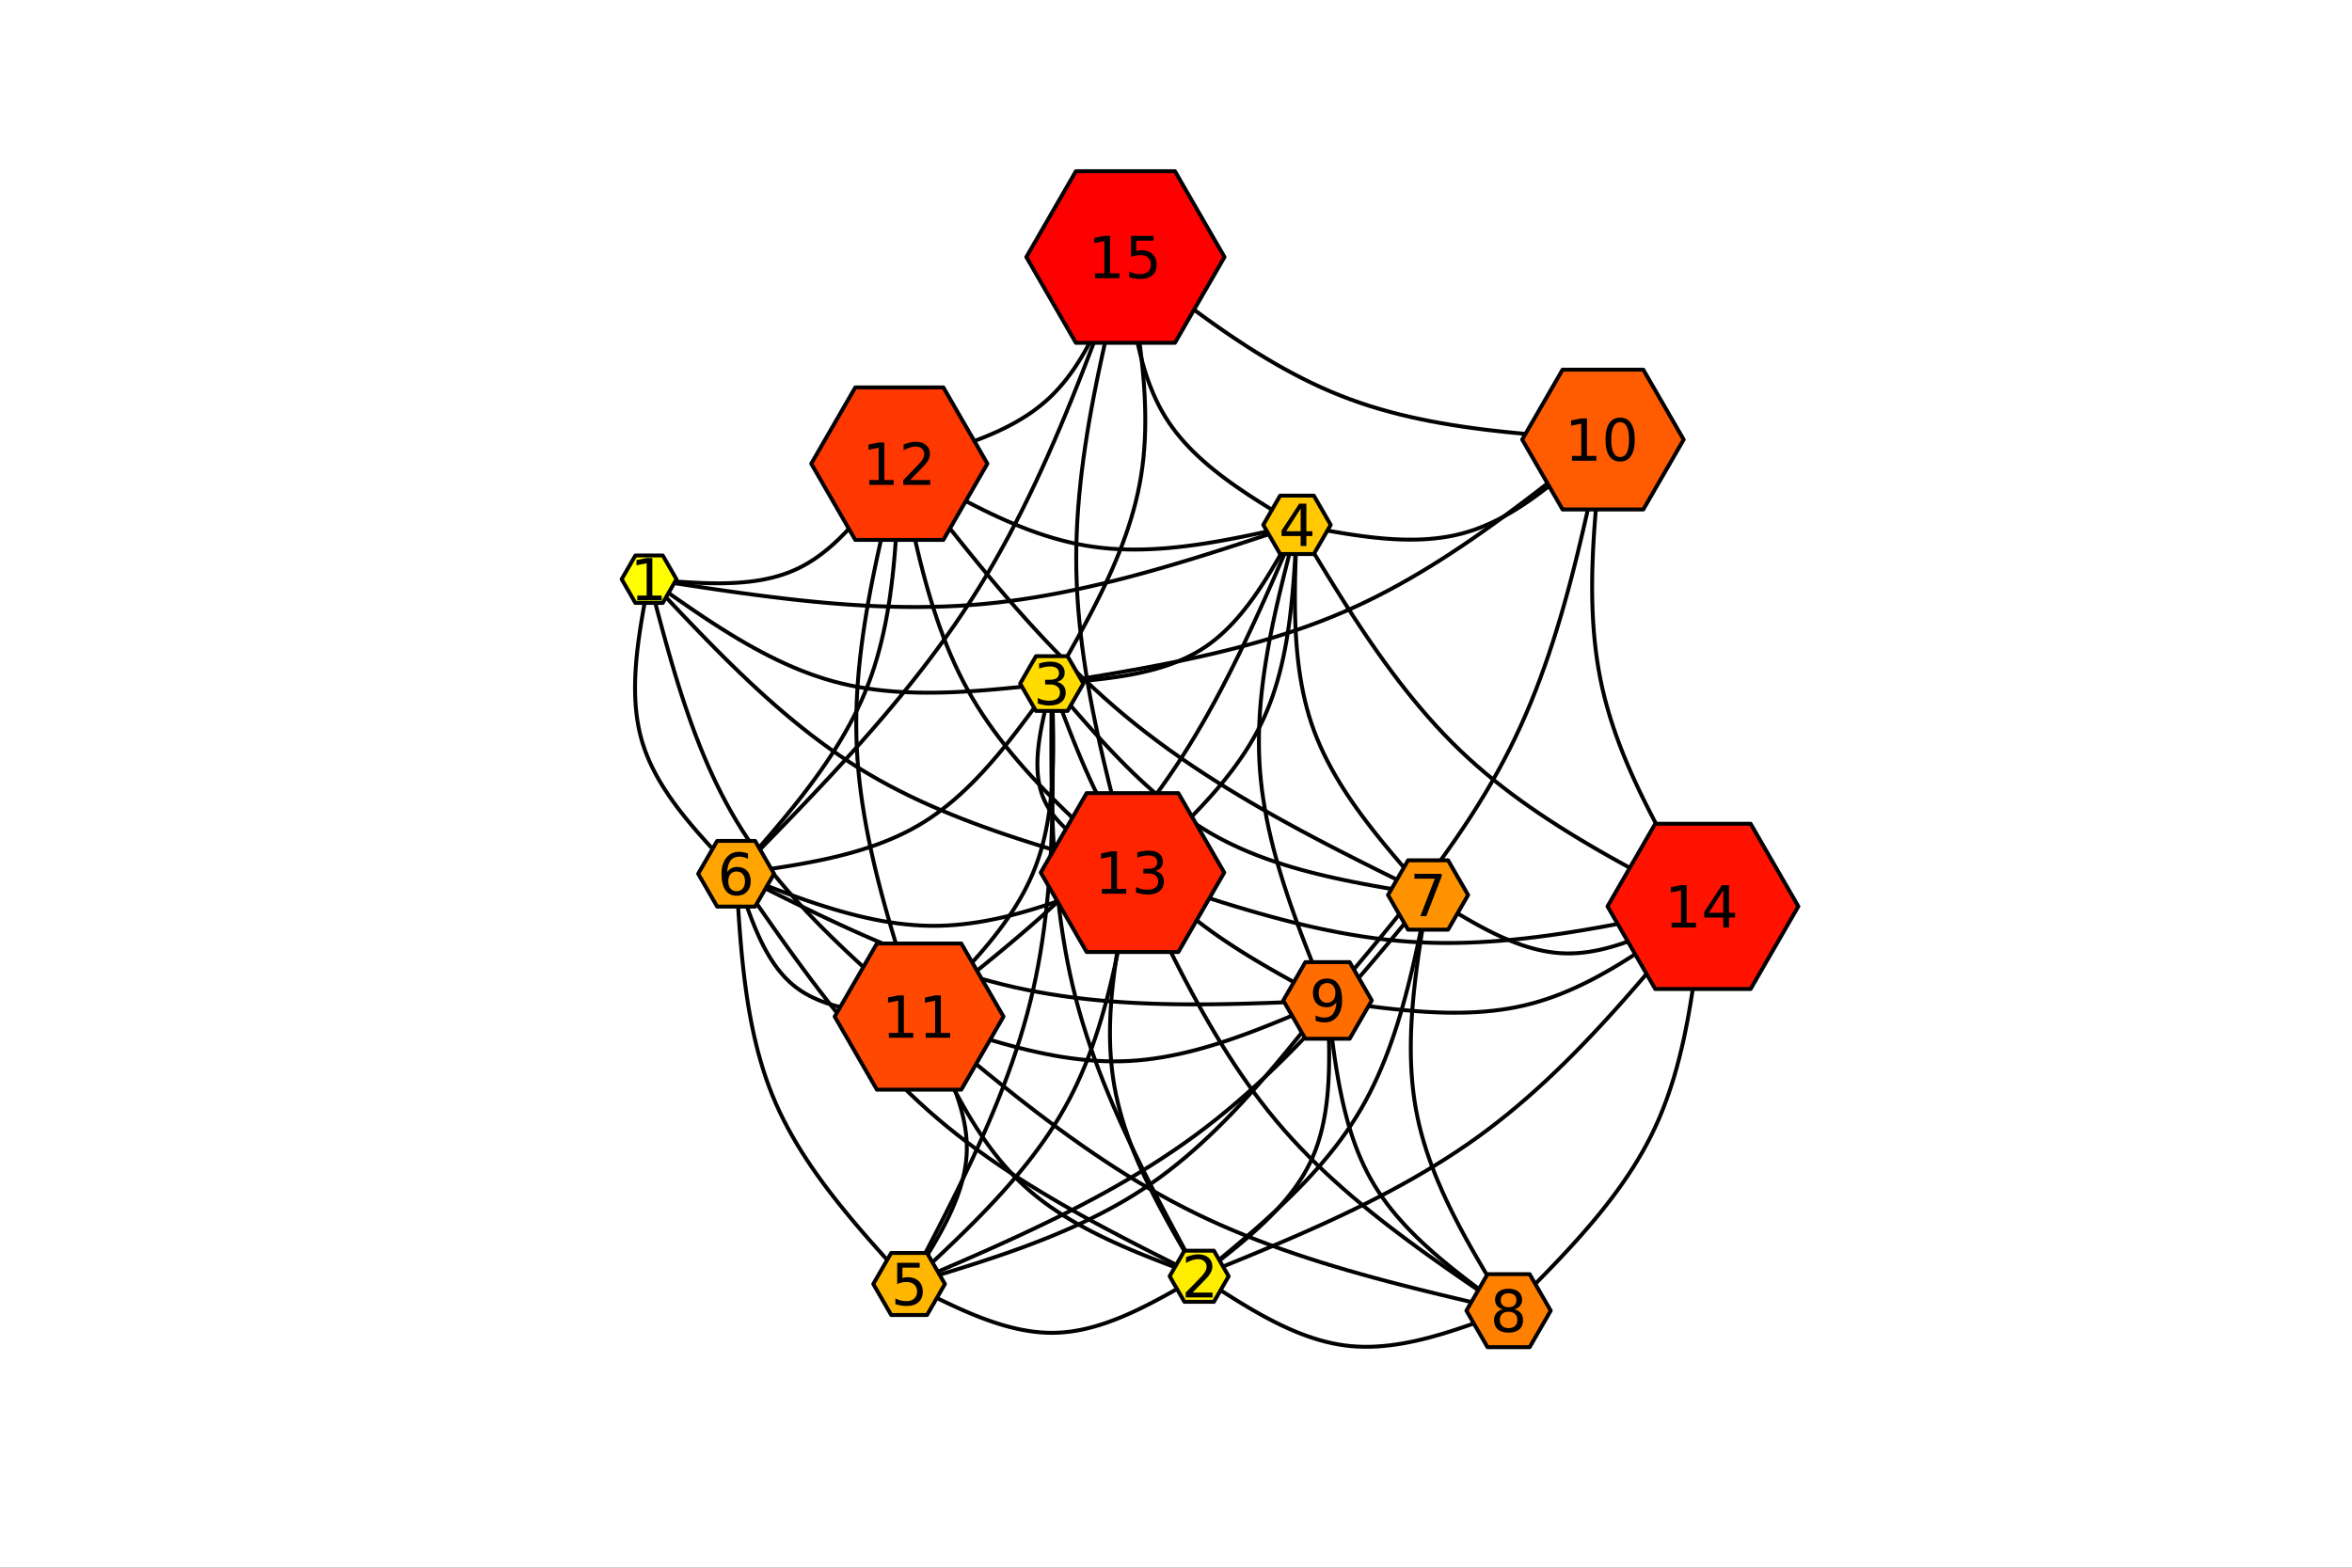 <?xml version="1.0" encoding="utf-8"?>
<svg xmlns="http://www.w3.org/2000/svg" xmlns:xlink="http://www.w3.org/1999/xlink" width="600" height="400" viewBox="0 0 2400 1600">
<rect x="0" y="0" width="2400" height="1600" fill="#333333" stroke="none"/>
<defs>
  <clipPath id="clip240">
    <rect x="0" y="0" width="2400" height="1600"/>
  </clipPath>
</defs>
<path clip-path="url(#clip240)" d="M0 1600 L2400 1600 L2400 8.88178e-14 L0 8.88178e-14  Z" fill="#ffffff" fill-rule="evenodd" fill-opacity="1"/>
<defs>
  <clipPath id="clip241">
    <rect x="480" y="0" width="1681" height="1600"/>
  </clipPath>
</defs>
<path clip-path="url(#clip240)" d="M447.244 1552.76 L1952.76 1552.76 L1952.76 47.244 L447.244 47.244  Z" fill="#ffffff" fill-rule="evenodd" fill-opacity="1"/>
<defs>
  <clipPath id="clip242">
    <rect x="447" y="47" width="1507" height="1507"/>
  </clipPath>
</defs>
<polyline clip-path="url(#clip242)" style="stroke:#000000; stroke-linecap:round; stroke-linejoin:round; stroke-width:4; stroke-opacity:1; fill:none" points="662.317,591.139 669.877,596.497 677.441,601.845 685.009,607.172 692.586,612.467 700.174,617.719 707.775,622.918 715.393,628.054 723.031,633.115 730.69,638.091 738.374,642.972 746.086,647.746 753.828,652.404 761.603,656.934 769.413,661.326 777.263,665.57 785.153,669.654 793.088,673.568 801.069,677.302 809.1,680.845 817.183,684.186 825.321,687.315 833.517,690.221 841.774,692.893 850.094,695.321 858.479,697.495 866.931,699.414 875.446,701.089 884.022,702.53 892.655,703.749 901.343,704.755 910.084,705.559 918.874,706.172 927.711,706.605 936.592,706.868 945.515,706.971 954.476,706.926 963.472,706.743 972.502,706.433 981.562,706.005 990.649,705.472 999.762,704.843 1008.9,704.129 1018.05,703.34 1027.22,702.488 1036.4,701.583 1045.6,700.636 1054.8,699.656 1064.01,698.656 1073.22,697.644 "/>
<polyline clip-path="url(#clip242)" style="stroke:#000000; stroke-linecap:round; stroke-linejoin:round; stroke-width:4; stroke-opacity:1; fill:none" points="662.317,591.139 676.085,593.285 689.852,595.421 703.616,597.534 717.379,599.615 731.137,601.652 744.891,603.634 758.639,605.551 772.381,607.391 786.116,609.144 799.842,610.798 813.56,612.343 827.267,613.768 840.963,615.062 854.647,616.214 868.318,617.212 881.976,618.047 895.619,618.707 909.246,619.181 922.857,619.458 936.45,619.527 950.025,619.378 963.581,619 977.117,618.381 990.631,617.51 1004.12,616.378 1017.59,614.984 1031.04,613.338 1044.47,611.452 1057.88,609.337 1071.27,607.002 1084.65,604.461 1098.01,601.722 1111.35,598.798 1124.68,595.698 1137.99,592.435 1151.29,589.019 1164.58,585.461 1177.86,581.771 1191.12,577.961 1204.38,574.042 1217.63,570.025 1230.88,565.92 1244.11,561.739 1257.34,557.492 1270.57,553.19 1283.79,548.845 1297.01,544.467 1310.23,540.067 1323.45,535.656 "/>
<polyline clip-path="url(#clip242)" style="stroke:#000000; stroke-linecap:round; stroke-linejoin:round; stroke-width:4; stroke-opacity:1; fill:none" points="662.317,591.139 660.975,598.207 659.643,605.271 658.332,612.329 657.053,619.378 655.816,626.415 654.632,633.436 653.51,640.438 652.462,647.419 651.499,654.374 650.63,661.302 649.866,668.199 649.218,675.061 648.696,681.886 648.311,688.671 648.073,695.412 647.993,702.107 648.081,708.751 648.348,715.343 648.805,721.88 649.461,728.357 650.328,734.771 651.415,741.121 652.734,747.402 654.295,753.612 656.108,759.747 658.173,765.808 660.48,771.797 663.018,777.718 665.778,783.573 668.747,789.367 671.917,795.101 675.275,800.78 678.813,806.405 682.519,811.981 686.382,817.51 690.393,822.996 694.541,828.441 698.815,833.849 703.205,839.223 707.699,844.566 712.289,849.881 716.963,855.171 721.71,860.439 726.52,865.688 731.383,870.922 736.288,876.144 741.225,881.356 746.182,886.562 751.151,891.765 "/>
<polyline clip-path="url(#clip242)" style="stroke:#000000; stroke-linecap:round; stroke-linejoin:round; stroke-width:4; stroke-opacity:1; fill:none" points="662.317,591.139 665.141,601.977 667.974,612.81 670.825,623.631 673.705,634.435 676.622,645.216 679.586,655.968 682.605,666.685 685.69,677.362 688.85,687.993 692.094,698.572 695.431,709.094 698.87,719.552 702.422,729.941 706.095,740.255 709.898,750.489 713.842,760.636 717.935,770.691 722.187,780.648 726.607,790.501 731.204,800.245 735.987,809.873 740.967,819.381 746.152,828.761 751.552,838.01 757.175,847.12 763.022,856.092 769.084,864.932 775.351,873.645 781.814,882.237 788.463,890.714 795.29,899.081 802.285,907.345 809.439,915.51 816.742,923.584 824.185,931.571 831.759,939.477 839.454,947.309 847.261,955.071 855.17,962.77 863.173,970.412 871.26,978.001 879.422,985.545 887.649,993.048 895.932,1000.52 904.262,1007.96 912.629,1015.37 921.024,1022.77 929.438,1030.16 937.861,1037.54 "/>
<polyline clip-path="url(#clip242)" style="stroke:#000000; stroke-linecap:round; stroke-linejoin:round; stroke-width:4; stroke-opacity:1; fill:none" points="662.317,591.139 668.908,591.719 675.494,592.29 682.072,592.84 688.635,593.361 695.18,593.842 701.702,594.273 708.196,594.644 714.658,594.946 721.083,595.168 727.467,595.3 733.805,595.333 740.093,595.256 746.325,595.059 752.498,594.734 758.606,594.268 764.645,593.654 770.61,592.88 776.497,591.937 782.302,590.814 788.019,589.503 793.644,587.992 799.173,586.272 804.601,584.333 809.922,582.165 815.134,579.758 820.235,577.113 825.231,574.239 830.125,571.146 834.923,567.843 839.629,564.342 844.248,560.651 848.783,556.781 853.241,552.741 857.625,548.543 861.94,544.195 866.191,539.707 870.382,535.09 874.517,530.354 878.602,525.508 882.641,520.563 886.639,515.527 890.6,510.413 894.529,505.228 898.43,499.984 902.308,494.69 906.168,489.356 910.014,483.992 913.851,478.609 917.683,473.215 "/>
<polyline clip-path="url(#clip242)" style="stroke:#000000; stroke-linecap:round; stroke-linejoin:round; stroke-width:4; stroke-opacity:1; fill:none" points="662.317,591.139 670.677,600.062 679.043,608.975 687.42,617.87 695.815,626.736 704.232,635.565 712.677,644.347 721.157,653.073 729.676,661.733 738.241,670.318 746.857,678.819 755.53,687.226 764.266,695.53 773.07,703.721 781.948,711.791 790.906,719.729 799.949,727.527 809.083,735.174 818.314,742.662 827.647,749.982 837.088,757.123 846.644,764.076 856.318,770.833 866.118,777.384 876.049,783.718 886.116,789.829 896.32,795.714 906.654,801.384 917.114,806.847 927.693,812.114 938.386,817.193 949.187,822.094 960.091,826.826 971.091,831.399 982.182,835.822 993.359,840.104 1004.62,844.255 1015.95,848.283 1027.34,852.2 1038.81,856.013 1050.32,859.733 1061.89,863.368 1073.51,866.928 1085.16,870.422 1096.85,873.86 1108.57,877.252 1120.31,880.605 1132.07,883.931 1143.83,887.238 1155.61,890.536 "/>
<polyline clip-path="url(#clip242)" style="stroke:#000000; stroke-linecap:round; stroke-linejoin:round; stroke-width:4; stroke-opacity:1; fill:none" points="1223.63,1302.55 1217.36,1291 1211.11,1279.45 1204.88,1267.89 1198.68,1256.32 1192.53,1244.74 1186.42,1233.15 1180.39,1221.55 1174.42,1209.92 1168.54,1198.28 1162.76,1186.6 1157.08,1174.91 1151.52,1163.18 1146.09,1151.42 1140.8,1139.63 1135.65,1127.8 1130.67,1115.93 1125.85,1104.02 1121.22,1092.07 1116.78,1080.06 1112.54,1068.01 1108.51,1055.9 1104.7,1043.74 1101.14,1031.52 1097.81,1019.24 1094.74,1006.89 1091.93,994.484 1089.36,982.015 1087.02,969.487 1084.91,956.904 1083.01,944.268 1081.31,931.581 1079.81,918.847 1078.48,906.068 1077.33,893.247 1076.34,880.386 1075.49,867.488 1074.78,854.555 1074.21,841.591 1073.74,828.597 1073.39,815.578 1073.13,802.534 1072.95,789.469 1072.85,776.386 1072.82,763.286 1072.83,750.174 1072.89,737.051 1072.98,723.92 1073.1,710.783 1073.22,697.644 "/>
<polyline clip-path="url(#clip242)" style="stroke:#000000; stroke-linecap:round; stroke-linejoin:round; stroke-width:4; stroke-opacity:1; fill:none" points="1223.63,1302.55 1217.67,1306 1211.72,1309.44 1205.77,1312.86 1199.81,1316.24 1193.86,1319.58 1187.9,1322.87 1181.94,1326.09 1175.98,1329.23 1170.02,1332.29 1164.05,1335.25 1158.09,1338.09 1152.11,1340.82 1146.14,1343.41 1140.16,1345.87 1134.18,1348.16 1128.19,1350.3 1122.2,1352.26 1116.2,1354.03 1110.2,1355.61 1104.19,1356.97 1098.18,1358.12 1092.16,1359.04 1086.13,1359.71 1080.1,1360.14 1074.06,1360.3 1068.01,1360.2 1061.96,1359.84 1055.9,1359.25 1049.83,1358.42 1043.76,1357.38 1037.68,1356.13 1031.6,1354.68 1025.51,1353.04 1019.42,1351.23 1013.32,1349.25 1007.22,1347.12 1001.11,1344.85 995.004,1342.44 988.892,1339.92 982.777,1337.28 976.66,1334.55 970.54,1331.73 964.419,1328.83 958.295,1325.87 952.17,1322.85 946.044,1319.79 939.917,1316.7 933.79,1313.58 927.662,1310.45 "/>
<polyline clip-path="url(#clip242)" style="stroke:#000000; stroke-linecap:round; stroke-linejoin:round; stroke-width:4; stroke-opacity:1; fill:none" points="1223.63,1302.55 1211.83,1296.65 1200.03,1290.74 1188.25,1284.82 1176.49,1278.87 1164.76,1272.89 1153.07,1266.86 1141.42,1260.79 1129.82,1254.65 1118.28,1248.46 1106.8,1242.18 1095.4,1235.83 1084.07,1229.38 1072.83,1222.83 1061.69,1216.18 1050.64,1209.41 1039.7,1202.52 1028.88,1195.49 1018.18,1188.32 1007.61,1181.01 997.176,1173.53 986.887,1165.89 976.748,1158.08 966.768,1150.09 956.953,1141.9 947.31,1133.52 937.841,1124.94 928.536,1116.16 919.39,1107.21 910.395,1098.08 901.544,1088.79 892.83,1079.34 884.245,1069.74 875.783,1060 867.435,1050.12 859.196,1040.13 851.058,1030.01 843.013,1019.79 835.054,1009.47 827.174,999.062 819.367,988.568 811.624,978 803.939,967.365 796.304,956.673 788.713,945.931 781.157,935.147 773.63,924.331 766.125,913.489 758.634,902.631 751.151,891.765 "/>
<polyline clip-path="url(#clip242)" style="stroke:#000000; stroke-linecap:round; stroke-linejoin:round; stroke-width:4; stroke-opacity:1; fill:none" points="1223.63,1302.55 1231.21,1296.31 1238.79,1290.05 1246.35,1283.79 1253.88,1277.51 1261.38,1271.2 1268.83,1264.87 1276.22,1258.5 1283.54,1252.1 1290.79,1245.65 1297.95,1239.14 1305.03,1232.59 1311.99,1225.97 1318.85,1219.28 1325.58,1212.52 1332.18,1205.68 1338.64,1198.75 1344.95,1191.74 1351.1,1184.62 1357.08,1177.41 1362.88,1170.09 1368.49,1162.66 1373.91,1155.11 1379.12,1147.43 1384.11,1139.62 1388.88,1131.68 1393.42,1123.61 1397.74,1115.4 1401.86,1107.07 1405.78,1098.62 1409.52,1090.06 1413.07,1081.39 1416.46,1072.62 1419.68,1063.75 1422.76,1054.79 1425.69,1045.75 1428.49,1036.63 1431.17,1027.44 1433.74,1018.18 1436.2,1008.85 1438.57,999.471 1440.86,990.04 1443.07,980.564 1445.21,971.048 1447.3,961.498 1449.34,951.92 1451.34,942.319 1453.31,932.701 1455.27,923.073 1457.22,913.438 "/>
<polyline clip-path="url(#clip242)" style="stroke:#000000; stroke-linecap:round; stroke-linejoin:round; stroke-width:4; stroke-opacity:1; fill:none" points="1223.63,1302.55 1229.71,1306.54 1235.79,1310.52 1241.87,1314.47 1247.96,1318.39 1254.05,1322.27 1260.15,1326.09 1266.25,1329.85 1272.37,1333.53 1278.49,1337.13 1284.62,1340.62 1290.77,1344.01 1296.93,1347.28 1303.1,1350.41 1309.29,1353.41 1315.5,1356.25 1321.73,1358.93 1327.97,1361.43 1334.24,1363.75 1340.52,1365.88 1346.83,1367.79 1353.17,1369.49 1359.53,1370.96 1365.91,1372.19 1372.33,1373.17 1378.77,1373.88 1385.24,1374.34 1391.74,1374.54 1398.27,1374.51 1404.82,1374.24 1411.4,1373.76 1418,1373.07 1424.62,1372.19 1431.27,1371.12 1437.93,1369.87 1444.61,1368.46 1451.3,1366.9 1458.02,1365.2 1464.74,1363.37 1471.48,1361.41 1478.24,1359.35 1485,1357.19 1491.77,1354.94 1498.56,1352.62 1505.35,1350.23 1512.14,1347.79 1518.94,1345.3 1525.74,1342.78 1532.55,1340.24 1539.36,1337.68 "/>
<polyline clip-path="url(#clip242)" style="stroke:#000000; stroke-linecap:round; stroke-linejoin:round; stroke-width:4; stroke-opacity:1; fill:none" points="1223.63,1302.55 1229.28,1298.2 1234.93,1293.84 1240.56,1289.46 1246.15,1285.08 1251.71,1280.68 1257.22,1276.25 1262.66,1271.8 1268.04,1267.31 1273.34,1262.79 1278.55,1258.22 1283.66,1253.61 1288.66,1248.95 1293.54,1244.23 1298.29,1239.45 1302.9,1234.61 1307.36,1229.7 1311.67,1224.71 1315.8,1219.65 1319.76,1214.5 1323.52,1209.26 1327.09,1203.94 1330.45,1198.51 1333.59,1192.98 1336.5,1187.35 1339.18,1181.6 1341.61,1175.75 1343.82,1169.79 1345.8,1163.72 1347.58,1157.56 1349.16,1151.31 1350.55,1144.97 1351.76,1138.54 1352.81,1132.04 1353.69,1125.46 1354.43,1118.81 1355.02,1112.1 1355.49,1105.33 1355.83,1098.5 1356.07,1091.62 1356.21,1084.7 1356.26,1077.73 1356.23,1070.73 1356.12,1063.69 1355.96,1056.63 1355.75,1049.54 1355.5,1042.44 1355.22,1035.32 1354.92,1028.19 1354.61,1021.06 "/>
<polyline clip-path="url(#clip242)" style="stroke:#000000; stroke-linecap:round; stroke-linejoin:round; stroke-width:4; stroke-opacity:1; fill:none" points="1223.63,1302.55 1215.56,1299.56 1207.5,1296.55 1199.45,1293.53 1191.42,1290.49 1183.43,1287.41 1175.47,1284.3 1167.56,1281.13 1159.7,1277.91 1151.9,1274.62 1144.17,1271.27 1136.51,1267.83 1128.93,1264.3 1121.44,1260.68 1114.05,1256.95 1106.77,1253.11 1099.59,1249.15 1092.54,1245.06 1085.61,1240.83 1078.81,1236.46 1072.16,1231.94 1065.66,1227.25 1059.31,1222.4 1053.13,1217.37 1047.12,1212.15 1041.29,1206.74 1035.64,1201.14 1030.15,1195.36 1024.84,1189.39 1019.68,1183.26 1014.66,1176.97 1009.79,1170.52 1005.06,1163.93 1000.45,1157.21 995.959,1150.35 991.581,1143.37 987.307,1136.29 983.131,1129.09 979.044,1121.8 975.039,1114.42 971.108,1106.96 967.245,1099.43 963.442,1091.84 959.69,1084.19 955.984,1076.49 952.314,1068.75 948.675,1060.97 945.058,1053.18 941.455,1045.36 937.861,1037.54 "/>
<polyline clip-path="url(#clip242)" style="stroke:#000000; stroke-linecap:round; stroke-linejoin:round; stroke-width:4; stroke-opacity:1; fill:none" points="1223.63,1302.55 1218.99,1294.68 1214.37,1286.81 1209.77,1278.93 1205.2,1271.05 1200.67,1263.15 1196.2,1255.26 1191.79,1247.35 1187.46,1239.42 1183.22,1231.49 1179.07,1223.53 1175.03,1215.56 1171.11,1207.57 1167.32,1199.56 1163.67,1191.52 1160.17,1183.46 1156.84,1175.38 1153.67,1167.26 1150.7,1159.11 1147.91,1150.94 1145.33,1142.72 1142.97,1134.48 1140.84,1126.19 1138.94,1117.87 1137.29,1109.5 1135.91,1101.09 1134.78,1092.64 1133.9,1084.15 1133.26,1075.62 1132.84,1067.05 1132.64,1058.44 1132.65,1049.8 1132.85,1041.13 1133.24,1032.43 1133.8,1023.7 1134.52,1014.94 1135.39,1006.16 1136.41,997.358 1137.55,988.531 1138.81,979.685 1140.18,970.821 1141.65,961.941 1143.21,953.046 1144.84,944.14 1146.53,935.222 1148.28,926.295 1150.08,917.362 1151.9,908.423 1153.75,899.48 1155.61,890.536 "/>
<polyline clip-path="url(#clip242)" style="stroke:#000000; stroke-linecap:round; stroke-linejoin:round; stroke-width:4; stroke-opacity:1; fill:none" points="1223.63,1302.55 1236.06,1297.5 1248.5,1292.44 1260.92,1287.36 1273.31,1282.26 1285.69,1277.12 1298.03,1271.93 1310.33,1266.69 1322.59,1261.39 1334.79,1256.02 1346.94,1250.57 1359.02,1245.03 1371.03,1239.4 1382.96,1233.66 1394.81,1227.8 1406.57,1221.82 1418.23,1215.71 1429.78,1209.45 1441.23,1203.05 1452.55,1196.48 1463.76,1189.75 1474.83,1182.84 1485.77,1175.75 1496.57,1168.46 1507.21,1160.97 1517.71,1153.26 1528.04,1145.35 1538.23,1137.23 1548.27,1128.91 1558.18,1120.41 1567.95,1111.74 1577.61,1102.89 1587.15,1093.89 1596.57,1084.74 1605.89,1075.44 1615.12,1066.01 1624.25,1056.46 1633.3,1046.8 1642.28,1037.02 1651.18,1027.15 1660.01,1017.19 1668.79,1007.16 1677.51,997.049 1686.19,986.878 1694.84,976.655 1703.44,966.387 1712.03,956.085 1720.59,945.755 1729.14,935.408 1737.68,925.052 "/>
<polyline clip-path="url(#clip242)" style="stroke:#000000; stroke-linecap:round; stroke-linejoin:round; stroke-width:4; stroke-opacity:1; fill:none" points="1073.22,697.644 1080.12,697.1 1087,696.547 1093.88,695.976 1100.74,695.376 1107.57,694.74 1114.38,694.058 1121.15,693.321 1127.88,692.519 1134.56,691.644 1141.18,690.685 1147.75,689.635 1154.25,688.483 1160.68,687.221 1167.03,685.839 1173.3,684.328 1179.48,682.679 1185.57,680.883 1191.55,678.93 1197.42,676.812 1203.19,674.518 1208.83,672.041 1214.35,669.37 1219.73,666.496 1224.98,663.411 1230.09,660.105 1235.05,656.579 1239.88,652.84 1244.58,648.9 1249.15,644.765 1253.6,640.447 1257.94,635.954 1262.17,631.295 1266.3,626.479 1270.33,621.516 1274.27,616.415 1278.14,611.185 1281.92,605.836 1285.63,600.376 1289.28,594.814 1292.87,589.161 1296.4,583.425 1299.88,577.615 1303.33,571.74 1306.74,565.811 1310.12,559.835 1313.47,553.822 1316.81,547.782 1320.13,541.724 1323.45,535.656 "/>
<polyline clip-path="url(#clip242)" style="stroke:#000000; stroke-linecap:round; stroke-linejoin:round; stroke-width:4; stroke-opacity:1; fill:none" points="1073.22,697.644 1073.45,710.911 1073.67,724.175 1073.87,737.434 1074.04,750.685 1074.16,763.927 1074.23,777.155 1074.24,790.369 1074.17,803.564 1074.01,816.739 1073.76,829.892 1073.41,843.019 1072.93,856.118 1072.33,869.187 1071.59,882.223 1070.7,895.224 1069.65,908.186 1068.43,921.108 1067.03,933.987 1065.43,946.82 1063.64,959.605 1061.63,972.339 1059.39,985.02 1056.92,997.645 1054.21,1010.21 1051.24,1022.72 1048.01,1035.16 1044.54,1047.55 1040.83,1059.88 1036.9,1072.16 1032.76,1084.39 1028.41,1096.57 1023.87,1108.7 1019.15,1120.79 1014.26,1132.84 1009.21,1144.85 1004.01,1156.83 998.669,1168.77 993.202,1180.69 987.617,1192.57 981.926,1204.43 976.138,1216.27 970.266,1228.09 964.318,1239.89 958.307,1251.67 952.242,1263.44 946.134,1275.2 939.994,1286.96 933.833,1298.7 927.662,1310.45 "/>
<polyline clip-path="url(#clip242)" style="stroke:#000000; stroke-linecap:round; stroke-linejoin:round; stroke-width:4; stroke-opacity:1; fill:none" points="1073.22,697.644 1068.35,704.424 1063.47,711.194 1058.57,717.945 1053.67,724.668 1048.74,731.354 1043.78,737.992 1038.78,744.575 1033.75,751.091 1028.67,757.532 1023.54,763.889 1018.36,770.152 1013.11,776.311 1007.79,782.358 1002.4,788.283 996.933,794.076 991.379,799.728 985.735,805.23 979.994,810.572 974.151,815.745 968.201,820.74 962.137,825.547 955.955,830.156 949.648,834.559 943.211,838.746 936.638,842.707 929.929,846.444 923.091,849.964 916.127,853.278 909.045,856.395 901.85,859.323 894.547,862.074 887.142,864.655 879.64,867.076 872.049,869.347 864.372,871.477 856.616,873.476 848.786,875.352 840.889,877.116 832.929,878.777 824.912,880.343 816.845,881.825 808.732,883.232 800.58,884.573 792.394,885.858 784.179,887.096 775.942,888.296 767.687,889.468 759.422,890.621 751.151,891.765 "/>
<polyline clip-path="url(#clip242)" style="stroke:#000000; stroke-linecap:round; stroke-linejoin:round; stroke-width:4; stroke-opacity:1; fill:none" points="1073.22,697.644 1079.45,704.917 1085.68,712.179 1091.92,719.423 1098.17,726.637 1104.45,733.814 1110.76,740.943 1117.1,748.014 1123.47,755.019 1129.89,761.947 1136.36,768.788 1142.88,775.535 1149.46,782.176 1156.1,788.702 1162.81,795.104 1169.6,801.372 1176.47,807.497 1183.43,813.469 1190.47,819.278 1197.62,824.915 1204.86,830.37 1212.22,835.635 1219.68,840.698 1227.27,845.551 1234.97,850.184 1242.81,854.588 1250.78,858.763 1258.87,862.718 1267.07,866.462 1275.39,870.006 1283.82,873.358 1292.35,876.529 1300.98,879.528 1309.69,882.364 1318.5,885.047 1327.38,887.587 1336.34,889.993 1345.37,892.275 1354.46,894.441 1363.62,896.503 1372.82,898.469 1382.08,900.349 1391.38,902.152 1400.71,903.889 1410.08,905.568 1419.48,907.2 1428.89,908.793 1438.32,910.357 1447.77,911.902 1457.22,913.438 "/>
<polyline clip-path="url(#clip242)" style="stroke:#000000; stroke-linecap:round; stroke-linejoin:round; stroke-width:4; stroke-opacity:1; fill:none" points="1073.22,697.644 1076.48,706.404 1079.75,715.157 1083.04,723.895 1086.35,732.612 1089.69,741.3 1093.07,749.952 1096.51,758.561 1100,767.119 1103.56,775.62 1107.19,784.056 1110.91,792.419 1114.71,800.704 1118.62,808.903 1122.63,817.007 1126.76,825.011 1131.02,832.907 1135.4,840.688 1139.93,848.346 1144.61,855.875 1149.44,863.267 1154.44,870.515 1159.61,877.612 1164.96,884.55 1170.51,891.323 1176.25,897.923 1182.19,904.351 1188.32,910.613 1194.64,916.717 1201.12,922.67 1207.78,928.478 1214.59,934.15 1221.54,939.692 1228.64,945.112 1235.88,950.417 1243.23,955.614 1250.7,960.709 1258.28,965.712 1265.96,970.628 1273.73,975.464 1281.58,980.229 1289.51,984.929 1297.5,989.571 1305.55,994.163 1313.66,998.712 1321.8,1003.22 1329.97,1007.71 1338.17,1012.17 1346.39,1016.62 1354.61,1021.06 "/>
<polyline clip-path="url(#clip242)" style="stroke:#000000; stroke-linecap:round; stroke-linejoin:round; stroke-width:4; stroke-opacity:1; fill:none" points="1073.22,697.644 1086.03,695.571 1098.84,693.487 1111.63,691.384 1124.42,689.25 1137.18,687.077 1149.93,684.853 1162.64,682.569 1175.33,680.215 1187.98,677.78 1200.59,675.255 1213.15,672.63 1225.67,669.895 1238.13,667.039 1250.54,664.053 1262.88,660.927 1275.16,657.65 1287.37,654.212 1299.5,650.604 1311.55,646.816 1323.52,642.837 1335.39,638.657 1347.18,634.267 1358.86,629.656 1370.45,624.814 1381.93,619.733 1393.3,614.41 1404.57,608.858 1415.74,603.084 1426.82,597.1 1437.81,590.915 1448.71,584.54 1459.54,577.984 1470.29,571.258 1480.97,564.371 1491.58,557.334 1502.13,550.157 1512.62,542.849 1523.06,535.42 1533.45,527.882 1543.8,520.243 1554.1,512.513 1564.37,504.704 1574.61,496.824 1584.83,488.884 1595.02,480.894 1605.19,472.864 1615.35,464.804 1625.5,456.724 1635.65,448.634 "/>
<polyline clip-path="url(#clip242)" style="stroke:#000000; stroke-linecap:round; stroke-linejoin:round; stroke-width:4; stroke-opacity:1; fill:none" points="1073.22,697.644 1073.51,705.798 1073.8,713.948 1074.06,722.09 1074.3,730.22 1074.49,738.333 1074.63,746.426 1074.71,754.495 1074.72,762.535 1074.65,770.543 1074.48,778.514 1074.21,786.445 1073.84,794.331 1073.34,802.169 1072.7,809.953 1071.93,817.681 1071,825.348 1069.91,832.95 1068.64,840.483 1067.19,847.943 1065.55,855.326 1063.71,862.628 1061.65,869.845 1059.36,876.972 1056.84,884.006 1054.08,890.942 1051.07,897.782 1047.83,904.528 1044.37,911.185 1040.69,917.756 1036.81,924.247 1032.73,930.66 1028.47,937.001 1024.04,943.272 1019.44,949.478 1014.69,955.624 1009.8,961.713 1004.78,967.749 999.629,973.736 994.37,979.678 989.01,985.58 983.557,991.446 978.024,997.279 972.419,1003.08 966.752,1008.86 961.035,1014.62 955.277,1020.37 949.489,1026.1 943.68,1031.82 937.861,1037.54 "/>
<polyline clip-path="url(#clip242)" style="stroke:#000000; stroke-linecap:round; stroke-linejoin:round; stroke-width:4; stroke-opacity:1; fill:none" points="1073.22,697.644 1071.88,702.873 1070.54,708.098 1069.23,713.314 1067.94,718.517 1066.7,723.703 1065.51,728.867 1064.38,734.005 1063.31,739.114 1062.33,744.187 1061.44,749.222 1060.65,754.214 1059.97,759.159 1059.42,764.052 1058.99,768.888 1058.71,773.665 1058.57,778.377 1058.6,783.02 1058.8,787.589 1059.18,792.082 1059.75,796.492 1060.52,800.816 1061.51,805.05 1062.72,809.189 1064.16,813.228 1065.84,817.165 1067.76,820.998 1069.92,824.732 1072.29,828.372 1074.88,831.921 1077.67,835.384 1080.66,838.765 1083.82,842.068 1087.15,845.298 1090.65,848.459 1094.3,851.556 1098.09,854.592 1102.01,857.573 1106.05,860.501 1110.2,863.382 1114.46,866.221 1118.8,869.02 1123.22,871.785 1127.72,874.519 1132.28,877.228 1136.88,879.916 1141.53,882.586 1146.2,885.243 1150.9,887.891 1155.61,890.536 "/>
<polyline clip-path="url(#clip242)" style="stroke:#000000; stroke-linecap:round; stroke-linejoin:round; stroke-width:4; stroke-opacity:1; fill:none" points="1073.22,697.644 1078,689.32 1082.76,680.994 1087.51,672.664 1092.22,664.328 1096.88,655.985 1101.5,647.632 1106.05,639.269 1110.52,630.892 1114.91,622.5 1119.2,614.092 1123.38,605.665 1127.44,597.217 1131.37,588.747 1135.17,580.253 1138.81,571.732 1142.29,563.184 1145.59,554.606 1148.72,545.996 1151.64,537.352 1154.37,528.673 1156.87,519.957 1159.15,511.201 1161.19,502.405 1162.99,493.565 1164.52,484.681 1165.79,475.752 1166.82,466.78 1167.61,457.767 1168.17,448.715 1168.52,439.626 1168.66,430.501 1168.6,421.342 1168.36,412.152 1167.95,402.932 1167.38,393.684 1166.65,384.41 1165.79,375.111 1164.79,365.791 1163.68,356.449 1162.46,347.089 1161.14,337.712 1159.73,328.321 1158.25,318.916 1156.71,309.5 1155.11,300.075 1153.46,290.642 1151.79,281.203 1150.09,271.761 1148.38,262.317 "/>
<polyline clip-path="url(#clip242)" style="stroke:#000000; stroke-linecap:round; stroke-linejoin:round; stroke-width:4; stroke-opacity:1; fill:none" points="1323.45,535.656 1323.08,544.464 1322.72,553.268 1322.38,562.065 1322.07,570.851 1321.8,579.623 1321.58,588.376 1321.43,597.107 1321.35,605.812 1321.35,614.489 1321.44,623.132 1321.64,631.738 1321.95,640.305 1322.38,648.827 1322.95,657.302 1323.67,665.726 1324.54,674.094 1325.57,682.404 1326.78,690.652 1328.18,698.834 1329.77,706.947 1331.57,714.986 1333.59,722.948 1335.83,730.83 1338.31,738.628 1341.04,746.337 1344.02,753.959 1347.24,761.497 1350.68,768.955 1354.34,776.335 1358.21,783.643 1362.27,790.88 1366.52,798.052 1370.95,805.162 1375.54,812.213 1380.28,819.209 1385.17,826.154 1390.2,833.051 1395.35,839.904 1400.61,846.717 1405.97,853.494 1411.43,860.237 1416.98,866.951 1422.59,873.64 1428.27,880.306 1433.99,886.955 1439.76,893.588 1445.56,900.211 1451.38,906.826 1457.22,913.438 "/>
<polyline clip-path="url(#clip242)" style="stroke:#000000; stroke-linecap:round; stroke-linejoin:round; stroke-width:4; stroke-opacity:1; fill:none" points="1323.45,535.656 1320.8,545.773 1318.17,555.889 1315.55,566.004 1312.97,576.117 1310.43,586.227 1307.95,596.333 1305.53,606.435 1303.19,616.533 1300.94,626.624 1298.78,636.71 1296.74,646.788 1294.81,656.859 1293.02,666.921 1291.37,676.974 1289.87,687.017 1288.54,697.05 1287.38,707.071 1286.4,717.081 1285.63,727.077 1285.06,737.061 1284.71,747.03 1284.59,756.985 1284.72,766.924 1285.09,776.847 1285.73,786.753 1286.62,796.643 1287.77,806.516 1289.16,816.374 1290.79,826.217 1292.62,836.045 1294.67,845.861 1296.92,855.664 1299.35,865.455 1301.95,875.235 1304.72,885.004 1307.65,894.763 1310.71,904.513 1313.91,914.255 1317.23,923.989 1320.65,933.716 1324.18,943.437 1327.79,953.152 1331.48,962.862 1335.24,972.568 1339.05,982.27 1342.9,991.97 1346.79,1001.67 1350.69,1011.36 1354.61,1021.06 "/>
<polyline clip-path="url(#clip242)" style="stroke:#000000; stroke-linecap:round; stroke-linejoin:round; stroke-width:4; stroke-opacity:1; fill:none" points="1323.45,535.656 1330.7,537.049 1337.96,538.432 1345.2,539.794 1352.44,541.123 1359.66,542.411 1366.88,543.646 1374.07,544.817 1381.24,545.915 1388.39,546.928 1395.51,547.846 1402.6,548.658 1409.66,549.354 1416.69,549.923 1423.68,550.355 1430.62,550.639 1437.52,550.764 1444.38,550.721 1451.18,550.497 1457.93,550.084 1464.63,549.47 1471.26,548.644 1477.84,547.597 1484.35,546.317 1490.79,544.794 1497.16,543.018 1503.46,540.989 1509.7,538.717 1515.86,536.213 1521.97,533.486 1528.02,530.548 1534.01,527.41 1539.95,524.081 1545.84,520.573 1551.68,516.896 1557.47,513.06 1563.23,509.076 1568.95,504.955 1574.63,500.707 1580.28,496.343 1585.9,491.873 1591.49,487.308 1597.07,482.659 1602.62,477.935 1608.15,473.149 1613.66,468.309 1619.17,463.427 1624.67,458.514 1630.16,453.579 1635.65,448.634 "/>
<polyline clip-path="url(#clip242)" style="stroke:#000000; stroke-linecap:round; stroke-linejoin:round; stroke-width:4; stroke-opacity:1; fill:none" points="1323.45,535.656 1318.19,547.903 1312.92,560.143 1307.63,572.37 1302.32,584.577 1296.98,596.757 1291.58,608.904 1286.14,621.011 1280.64,633.071 1275.06,645.077 1269.41,657.024 1263.67,668.903 1257.84,680.709 1251.9,692.435 1245.85,704.074 1239.68,715.619 1233.37,727.064 1226.93,738.403 1220.34,749.627 1213.59,760.732 1206.68,771.709 1199.59,782.553 1192.32,793.256 1184.86,803.812 1177.2,814.215 1169.33,824.458 1161.25,834.54 1152.98,844.469 1144.51,854.251 1135.86,863.892 1127.03,873.4 1118.04,882.781 1108.89,892.041 1099.6,901.188 1090.16,910.228 1080.6,919.168 1070.91,928.014 1061.11,936.774 1051.21,945.453 1041.21,954.058 1031.12,962.597 1020.96,971.076 1010.72,979.501 1000.43,987.88 990.078,996.218 979.686,1004.52 969.261,1012.8 958.808,1021.06 948.339,1029.3 937.861,1037.54 "/>
<polyline clip-path="url(#clip242)" style="stroke:#000000; stroke-linecap:round; stroke-linejoin:round; stroke-width:4; stroke-opacity:1; fill:none" points="1323.45,535.656 1314.67,537.633 1305.89,539.6 1297.11,541.545 1288.34,543.458 1279.58,545.327 1270.82,547.142 1262.07,548.891 1253.34,550.565 1244.62,552.153 1235.91,553.642 1227.22,555.024 1218.55,556.286 1209.9,557.418 1201.27,558.409 1192.66,559.248 1184.08,559.924 1175.53,560.428 1167,560.746 1158.51,560.87 1150.04,560.788 1141.61,560.489 1133.21,559.962 1124.86,559.197 1116.53,558.182 1108.25,556.908 1100.01,555.374 1091.81,553.591 1083.64,551.569 1075.51,549.319 1067.42,546.853 1059.35,544.181 1051.31,541.313 1043.31,538.261 1035.33,535.036 1027.37,531.648 1019.44,528.109 1011.53,524.428 1003.64,520.617 995.764,516.688 987.908,512.649 980.068,508.513 972.24,504.291 964.425,499.992 956.619,495.629 948.822,491.211 941.031,486.75 933.246,482.256 925.464,477.741 917.683,473.215 "/>
<polyline clip-path="url(#clip242)" style="stroke:#000000; stroke-linecap:round; stroke-linejoin:round; stroke-width:4; stroke-opacity:1; fill:none" points="1323.45,535.656 1323,544.305 1322.54,552.949 1322.06,561.584 1321.55,570.205 1321,578.808 1320.4,587.386 1319.74,595.937 1319.01,604.455 1318.2,612.935 1317.3,621.373 1316.31,629.764 1315.2,638.104 1313.98,646.387 1312.62,654.61 1311.13,662.766 1309.49,670.853 1307.69,678.864 1305.72,686.796 1303.58,694.643 1301.24,702.401 1298.71,710.065 1295.97,717.631 1293.01,725.094 1289.82,732.449 1286.39,739.691 1282.73,746.821 1278.84,753.843 1274.73,760.762 1270.41,767.583 1265.9,774.31 1261.19,780.947 1256.31,787.501 1251.26,793.974 1246.05,800.373 1240.69,806.701 1235.19,812.963 1229.57,819.165 1223.82,825.31 1217.97,831.404 1212.02,837.451 1205.97,843.455 1199.85,849.423 1193.66,855.357 1187.41,861.263 1181.11,867.146 1174.77,873.009 1168.4,878.859 1162.01,884.7 1155.61,890.536 "/>
<polyline clip-path="url(#clip242)" style="stroke:#000000; stroke-linecap:round; stroke-linejoin:round; stroke-width:4; stroke-opacity:1; fill:none" points="1323.45,535.656 1329.65,546 1335.86,556.336 1342.08,566.656 1348.33,576.952 1354.6,587.216 1360.91,597.441 1367.27,607.617 1373.68,617.737 1380.15,627.793 1386.69,637.778 1393.31,647.682 1400,657.499 1406.79,667.22 1413.67,676.837 1420.66,686.342 1427.76,695.727 1434.98,704.984 1442.33,714.105 1449.82,723.083 1457.45,731.908 1465.22,740.574 1473.16,749.072 1481.26,757.394 1489.54,765.532 1497.99,773.479 1506.62,781.235 1515.43,788.806 1524.4,796.202 1533.53,803.43 1542.81,810.498 1552.23,817.414 1561.79,824.187 1571.48,830.823 1581.28,837.332 1591.2,843.721 1601.22,849.998 1611.34,856.171 1621.56,862.248 1631.85,868.237 1642.22,874.146 1652.66,879.983 1663.15,885.757 1673.7,891.474 1684.3,897.144 1694.93,902.773 1705.59,908.371 1716.28,913.945 1726.98,919.502 1737.68,925.052 "/>
<polyline clip-path="url(#clip242)" style="stroke:#000000; stroke-linecap:round; stroke-linejoin:round; stroke-width:4; stroke-opacity:1; fill:none" points="1323.45,535.656 1317.11,531.852 1310.77,528.042 1304.46,524.221 1298.17,520.381 1291.92,516.518 1285.71,512.626 1279.56,508.698 1273.48,504.728 1267.47,500.711 1261.54,496.641 1255.7,492.512 1249.97,488.318 1244.35,484.052 1238.85,479.71 1233.47,475.285 1228.24,470.771 1223.15,466.163 1218.22,461.454 1213.46,456.639 1208.87,451.711 1204.46,446.665 1200.25,441.494 1196.25,436.194 1192.45,430.757 1188.88,425.179 1185.53,419.459 1182.39,413.603 1179.45,407.616 1176.71,401.506 1174.15,395.277 1171.77,388.936 1169.56,382.488 1167.5,375.94 1165.59,369.297 1163.82,362.565 1162.17,355.751 1160.65,348.859 1159.24,341.897 1157.93,334.869 1156.71,327.783 1155.58,320.643 1154.51,313.456 1153.52,306.227 1152.58,298.963 1151.68,291.669 1150.83,284.352 1150,277.017 1149.18,269.67 1148.38,262.317 "/>
<polyline clip-path="url(#clip242)" style="stroke:#000000; stroke-linecap:round; stroke-linejoin:round; stroke-width:4; stroke-opacity:1; fill:none" points="927.662,1310.45 921.028,1303.18 914.404,1295.91 907.8,1288.63 901.227,1281.34 894.694,1274.03 888.212,1266.7 881.79,1259.35 875.439,1251.96 869.169,1244.54 862.99,1237.08 856.912,1229.58 850.945,1222.03 845.099,1214.44 839.385,1206.78 833.812,1199.07 828.391,1191.29 823.132,1183.44 818.044,1175.52 813.138,1167.53 808.425,1159.45 803.913,1151.29 799.614,1143.04 795.537,1134.7 791.693,1126.25 788.09,1117.71 784.73,1109.06 781.603,1100.32 778.697,1091.48 776.004,1082.55 773.513,1073.54 771.215,1064.44 769.098,1055.27 767.152,1046.03 765.369,1036.72 763.737,1027.34 762.247,1017.91 760.888,1008.42 759.65,998.877 758.524,989.289 757.499,979.658 756.564,969.989 755.711,960.285 754.928,950.552 754.206,940.793 753.534,931.013 752.903,921.216 752.302,911.406 751.721,901.587 751.151,891.765 "/>
<polyline clip-path="url(#clip242)" style="stroke:#000000; stroke-linecap:round; stroke-linejoin:round; stroke-width:4; stroke-opacity:1; fill:none" points="927.662,1310.45 940.443,1304.98 953.217,1299.5 965.978,1294.01 978.719,1288.48 991.434,1282.93 1004.12,1277.32 1016.76,1271.67 1029.36,1265.95 1041.9,1260.17 1054.38,1254.3 1066.8,1248.35 1079.15,1242.3 1091.42,1236.15 1103.6,1229.88 1115.69,1223.49 1127.68,1216.97 1139.57,1210.3 1151.34,1203.49 1163,1196.52 1174.53,1189.38 1185.93,1182.07 1197.19,1174.57 1208.3,1166.88 1219.27,1158.99 1230.08,1150.89 1240.73,1142.57 1251.22,1134.06 1261.58,1125.35 1271.79,1116.46 1281.88,1107.39 1291.83,1098.16 1301.68,1088.77 1311.4,1079.23 1321.03,1069.54 1330.55,1059.73 1339.98,1049.8 1349.33,1039.75 1358.6,1029.59 1367.79,1019.34 1376.92,1009 1385.99,998.579 1395.01,988.09 1403.98,977.539 1412.92,966.936 1421.82,956.289 1430.69,945.607 1439.54,934.899 1448.38,924.173 1457.22,913.438 "/>
<polyline clip-path="url(#clip242)" style="stroke:#000000; stroke-linecap:round; stroke-linejoin:round; stroke-width:4; stroke-opacity:1; fill:none" points="927.662,1310.45 938.221,1307.27 948.774,1304.08 959.315,1300.87 969.837,1297.63 980.335,1294.36 990.802,1291.04 1001.23,1287.66 1011.62,1284.23 1021.96,1280.72 1032.24,1277.13 1042.46,1273.45 1052.61,1269.66 1062.69,1265.77 1072.69,1261.76 1082.6,1257.63 1092.43,1253.36 1102.15,1248.94 1111.77,1244.37 1121.27,1239.63 1130.66,1234.72 1139.93,1229.64 1149.07,1224.36 1158.07,1218.88 1166.93,1213.19 1175.64,1207.28 1184.21,1201.16 1192.63,1194.83 1200.92,1188.29 1209.08,1181.57 1217.12,1174.67 1225.04,1167.59 1232.85,1160.35 1240.55,1152.96 1248.16,1145.42 1255.67,1137.74 1263.1,1129.94 1270.45,1122.02 1277.72,1113.98 1284.93,1105.85 1292.07,1097.63 1299.16,1089.33 1306.2,1080.96 1313.19,1072.52 1320.15,1064.02 1327.08,1055.49 1333.99,1046.91 1340.87,1038.31 1347.75,1029.69 1354.61,1021.06 "/>
<polyline clip-path="url(#clip242)" style="stroke:#000000; stroke-linecap:round; stroke-linejoin:round; stroke-width:4; stroke-opacity:1; fill:none" points="927.662,1310.45 931.158,1305 934.643,1299.56 938.106,1294.11 941.536,1288.66 944.922,1283.21 948.254,1277.76 951.52,1272.3 954.709,1266.84 957.81,1261.38 960.813,1255.92 963.706,1250.45 966.478,1244.97 969.119,1239.49 971.618,1234.01 973.963,1228.52 976.144,1223.02 978.149,1217.52 979.968,1212.01 981.589,1206.5 983.003,1200.97 984.197,1195.44 985.161,1189.9 985.884,1184.35 986.355,1178.79 986.563,1173.22 986.508,1167.64 986.202,1162.05 985.654,1156.45 984.876,1150.85 983.879,1145.23 982.674,1139.61 981.271,1133.98 979.682,1128.34 977.918,1122.7 975.989,1117.05 973.907,1111.39 971.682,1105.73 969.326,1100.07 966.849,1094.4 964.262,1088.72 961.577,1083.05 958.805,1077.37 955.955,1071.68 953.04,1066 950.07,1060.31 947.056,1054.62 944.009,1048.93 940.94,1043.23 937.861,1037.54 "/>
<polyline clip-path="url(#clip242)" style="stroke:#000000; stroke-linecap:round; stroke-linejoin:round; stroke-width:4; stroke-opacity:1; fill:none" points="927.662,1310.45 935.205,1303.45 942.739,1296.45 950.254,1289.43 957.739,1282.4 965.187,1275.35 972.586,1268.27 979.927,1261.16 987.2,1254.01 994.397,1246.82 1001.51,1239.59 1008.52,1232.3 1015.43,1224.95 1022.22,1217.55 1028.88,1210.07 1035.42,1202.52 1041.8,1194.89 1048.04,1187.18 1054.1,1179.38 1060,1171.48 1065.71,1163.49 1071.23,1155.39 1076.55,1147.18 1081.65,1138.86 1086.53,1130.41 1091.19,1121.84 1095.61,1113.15 1099.81,1104.33 1103.79,1095.4 1107.58,1086.36 1111.17,1077.22 1114.58,1067.97 1117.82,1058.63 1120.89,1049.21 1123.8,1039.7 1126.58,1030.11 1129.21,1020.44 1131.73,1010.71 1134.12,1000.92 1136.41,991.066 1138.61,981.162 1140.72,971.211 1142.75,961.218 1144.71,951.188 1146.61,941.128 1148.47,931.041 1150.29,920.933 1152.08,910.809 1153.85,900.675 1155.61,890.536 "/>
<polyline clip-path="url(#clip242)" style="stroke:#000000; stroke-linecap:round; stroke-linejoin:round; stroke-width:4; stroke-opacity:1; fill:none" points="751.151,891.765 762.777,897.62 774.406,903.465 786.039,909.289 797.679,915.08 809.328,920.829 820.989,926.524 832.663,932.154 844.354,937.71 856.063,943.179 867.793,948.553 879.545,953.818 891.323,958.966 903.129,963.986 914.964,968.865 926.832,973.595 938.734,978.164 950.673,982.561 962.651,986.776 974.67,990.797 986.733,994.615 998.842,998.219 1011,1001.6 1023.21,1004.74 1035.47,1007.64 1047.78,1010.27 1060.15,1012.66 1072.58,1014.79 1085.05,1016.69 1097.57,1018.36 1110.14,1019.82 1122.75,1021.08 1135.41,1022.14 1148.1,1023.02 1160.83,1023.73 1173.59,1024.28 1186.39,1024.67 1199.21,1024.93 1212.07,1025.06 1224.94,1025.07 1237.85,1024.98 1250.77,1024.79 1263.71,1024.51 1276.67,1024.15 1289.64,1023.74 1302.62,1023.27 1315.61,1022.75 1328.61,1022.21 1341.61,1021.64 1354.61,1021.06 "/>
<polyline clip-path="url(#clip242)" style="stroke:#000000; stroke-linecap:round; stroke-linejoin:round; stroke-width:4; stroke-opacity:1; fill:none" points="751.151,891.765 752.936,897.333 754.729,902.893 756.535,908.435 758.361,913.952 760.214,919.433 762.101,924.872 764.028,930.259 766.003,935.585 768.031,940.842 770.121,946.022 772.278,951.114 774.509,956.112 776.821,961.006 779.221,965.788 781.715,970.448 784.311,974.979 787.015,979.372 789.833,983.617 792.773,987.707 795.841,991.633 799.044,995.386 802.389,998.957 805.883,1002.34 809.532,1005.52 813.342,1008.5 817.314,1011.26 821.441,1013.83 825.717,1016.21 830.135,1018.41 834.688,1020.43 839.369,1022.29 844.171,1024 849.088,1025.56 854.113,1026.97 859.24,1028.26 864.461,1029.43 869.769,1030.49 875.159,1031.44 880.623,1032.3 886.154,1033.07 891.746,1033.76 897.393,1034.39 903.086,1034.95 908.82,1035.46 914.588,1035.93 920.382,1036.36 926.197,1036.77 932.026,1037.16 937.861,1037.54 "/>
<polyline clip-path="url(#clip242)" style="stroke:#000000; stroke-linecap:round; stroke-linejoin:round; stroke-width:4; stroke-opacity:1; fill:none" points="751.151,891.765 757.606,884.439 764.052,877.11 770.477,869.772 776.871,862.422 783.225,855.056 789.528,847.67 795.769,840.259 801.94,832.82 808.028,825.349 814.025,817.841 819.921,810.292 825.704,802.699 831.364,795.057 836.892,787.363 842.278,779.611 847.511,771.799 852.58,763.922 857.477,755.976 862.189,747.957 866.709,739.861 871.024,731.684 875.126,723.422 879.003,715.071 882.646,706.626 886.044,698.084 889.199,689.445 892.119,680.713 894.815,671.892 897.296,662.985 899.574,653.997 901.659,644.933 903.56,635.795 905.287,626.588 906.852,617.317 908.263,607.984 909.533,598.595 910.669,589.153 911.683,579.663 912.585,570.127 913.386,560.552 914.094,550.94 914.721,541.295 915.277,531.622 915.771,521.925 916.215,512.207 916.617,502.473 916.99,492.727 917.341,482.973 917.683,473.215 "/>
<polyline clip-path="url(#clip242)" style="stroke:#000000; stroke-linecap:round; stroke-linejoin:round; stroke-width:4; stroke-opacity:1; fill:none" points="751.151,891.765 759.415,895.03 767.679,898.284 775.943,901.516 784.207,904.715 792.471,907.87 800.735,910.971 808.998,914.005 817.262,916.963 825.525,919.834 833.788,922.605 842.05,925.267 850.312,927.808 858.574,930.217 866.835,932.484 875.096,934.597 883.356,936.546 891.616,938.32 899.875,939.906 908.133,941.296 916.391,942.477 924.648,943.438 932.905,944.17 941.161,944.66 949.416,944.897 957.67,944.872 965.924,944.584 974.176,944.044 982.428,943.263 990.679,942.251 998.93,941.02 1007.18,939.58 1015.43,937.943 1023.68,936.12 1031.93,934.121 1040.17,931.957 1048.42,929.64 1056.67,927.181 1064.91,924.589 1073.16,921.877 1081.41,919.056 1089.65,916.136 1097.9,913.128 1106.14,910.043 1114.39,906.892 1122.63,903.687 1130.88,900.437 1139.12,897.155 1147.36,893.851 1155.61,890.536 "/>
<polyline clip-path="url(#clip242)" style="stroke:#000000; stroke-linecap:round; stroke-linejoin:round; stroke-width:4; stroke-opacity:1; fill:none" points="751.151,891.765 762.04,880.675 772.92,869.579 783.781,858.471 794.614,847.346 805.411,836.198 816.161,825.02 826.855,813.807 837.485,802.553 848.04,791.253 858.511,779.899 868.89,768.487 879.167,757.011 889.333,745.464 899.378,733.842 909.293,722.137 919.069,710.345 928.697,698.459 938.167,686.473 947.47,674.382 956.596,662.18 965.538,649.861 974.284,637.418 982.826,624.847 991.155,612.142 999.262,599.296 1007.15,586.31 1014.82,573.189 1022.28,559.939 1029.56,546.567 1036.64,533.077 1043.55,519.477 1050.3,505.771 1056.88,491.965 1063.32,478.066 1069.62,464.078 1075.79,450.009 1081.84,435.864 1087.77,421.649 1093.61,407.369 1099.35,393.031 1105.01,378.64 1110.59,364.202 1116.11,349.723 1121.57,335.209 1126.99,320.666 1132.37,306.099 1137.72,291.515 1143.06,276.919 1148.38,262.317 "/>
<polyline clip-path="url(#clip242)" style="stroke:#000000; stroke-linecap:round; stroke-linejoin:round; stroke-width:4; stroke-opacity:1; fill:none" points="1457.22,913.438 1455.66,922.722 1454.12,932.003 1452.6,941.28 1451.11,950.551 1449.66,959.814 1448.27,969.066 1446.94,978.306 1445.69,987.531 1444.52,996.739 1443.46,1005.93 1442.49,1015.1 1441.65,1024.24 1440.94,1033.36 1440.36,1042.46 1439.94,1051.52 1439.68,1060.56 1439.59,1069.56 1439.68,1078.52 1439.97,1087.45 1440.46,1096.33 1441.17,1105.18 1442.1,1113.98 1443.28,1122.74 1444.69,1131.45 1446.37,1140.1 1448.3,1148.71 1450.49,1157.27 1452.91,1165.79 1455.55,1174.26 1458.41,1182.69 1461.48,1191.07 1464.73,1199.43 1468.18,1207.74 1471.79,1216.03 1475.57,1224.28 1479.49,1232.5 1483.56,1240.69 1487.76,1248.86 1492.07,1257.01 1496.49,1265.14 1501.01,1273.25 1505.62,1281.34 1510.3,1289.41 1515.04,1297.48 1519.84,1305.53 1524.68,1313.58 1529.56,1321.62 1534.45,1329.65 1539.36,1337.68 "/>
<polyline clip-path="url(#clip242)" style="stroke:#000000; stroke-linecap:round; stroke-linejoin:round; stroke-width:4; stroke-opacity:1; fill:none" points="1457.22,913.438 1444.13,907.003 1431.04,900.56 1417.97,894.099 1404.92,887.613 1391.9,881.093 1378.91,874.531 1365.97,867.918 1353.07,861.245 1340.23,854.504 1327.45,847.686 1314.74,840.784 1302.11,833.788 1289.56,826.69 1277.1,819.482 1264.74,812.155 1252.48,804.7 1240.33,797.109 1228.3,789.374 1216.39,781.486 1204.62,773.436 1192.99,765.217 1181.5,756.819 1170.16,748.234 1158.98,739.453 1147.97,730.469 1137.13,721.281 1126.44,711.898 1115.91,702.328 1105.52,692.579 1095.28,682.66 1085.16,672.58 1075.17,662.347 1065.29,651.97 1055.53,641.456 1045.87,630.815 1036.31,620.055 1026.84,609.185 1017.45,598.212 1008.14,587.146 998.893,575.995 989.713,564.768 980.588,553.473 971.511,542.118 962.476,530.712 953.476,519.263 944.503,507.781 935.552,496.273 926.614,484.748 917.683,473.215 "/>
<polyline clip-path="url(#clip242)" style="stroke:#000000; stroke-linecap:round; stroke-linejoin:round; stroke-width:4; stroke-opacity:1; fill:none" points="1457.22,913.438 1462.8,916.962 1468.39,920.476 1473.98,923.967 1479.57,927.426 1485.16,930.84 1490.76,934.2 1496.36,937.495 1501.96,940.712 1507.56,943.842 1513.17,946.873 1518.78,949.794 1524.4,952.595 1530.02,955.265 1535.65,957.792 1541.29,960.166 1546.93,962.375 1552.58,964.409 1558.23,966.256 1563.9,967.906 1569.57,969.349 1575.26,970.571 1580.95,971.564 1586.65,972.316 1592.36,972.815 1598.09,973.052 1603.82,973.027 1609.57,972.749 1615.32,972.231 1621.09,971.482 1626.86,970.514 1632.64,969.337 1638.43,967.964 1644.23,966.404 1650.04,964.669 1655.85,962.769 1661.67,960.716 1667.49,958.521 1673.32,956.194 1679.16,953.746 1685,951.189 1690.84,948.534 1696.69,945.79 1702.54,942.97 1708.39,940.084 1714.25,937.143 1720.1,934.159 1725.96,931.142 1731.82,928.102 1737.68,925.052 "/>
<polyline clip-path="url(#clip242)" style="stroke:#000000; stroke-linecap:round; stroke-linejoin:round; stroke-width:4; stroke-opacity:1; fill:none" points="1539.36,1337.68 1532.75,1332.88 1526.14,1328.07 1519.56,1323.25 1513,1318.41 1506.49,1313.55 1500.02,1308.67 1493.6,1303.75 1487.26,1298.79 1480.99,1293.79 1474.8,1288.73 1468.71,1283.63 1462.72,1278.46 1456.85,1273.22 1451.1,1267.92 1445.48,1262.53 1440.01,1257.07 1434.68,1251.51 1429.52,1245.86 1424.53,1240.11 1419.72,1234.26 1415.09,1228.29 1410.67,1222.21 1406.46,1216.01 1402.46,1209.68 1398.69,1203.22 1395.15,1196.63 1391.82,1189.91 1388.7,1183.06 1385.78,1176.1 1383.06,1169.03 1380.51,1161.86 1378.13,1154.59 1375.91,1147.22 1373.85,1139.76 1371.92,1132.22 1370.13,1124.6 1368.47,1116.92 1366.91,1109.16 1365.46,1101.35 1364.11,1093.47 1362.84,1085.55 1361.64,1077.59 1360.52,1069.58 1359.45,1061.55 1358.42,1053.48 1357.44,1045.4 1356.48,1037.29 1355.54,1029.18 1354.61,1021.06 "/>
<polyline clip-path="url(#clip242)" style="stroke:#000000; stroke-linecap:round; stroke-linejoin:round; stroke-width:4; stroke-opacity:1; fill:none" points="1539.36,1337.68 1525.61,1334.5 1511.87,1331.31 1498.14,1328.1 1484.43,1324.86 1470.73,1321.58 1457.06,1318.25 1443.42,1314.86 1429.81,1311.41 1416.25,1307.87 1402.72,1304.25 1389.25,1300.53 1375.82,1296.7 1362.46,1292.75 1349.16,1288.68 1335.93,1284.47 1322.78,1280.11 1309.7,1275.59 1296.7,1270.91 1283.8,1266.05 1270.98,1261 1258.27,1255.76 1245.65,1250.31 1233.15,1244.65 1220.75,1238.76 1208.48,1232.63 1196.32,1226.27 1184.28,1219.68 1172.34,1212.88 1160.5,1205.87 1148.77,1198.67 1137.12,1191.28 1125.57,1183.71 1114.09,1175.98 1102.7,1168.09 1091.38,1160.05 1080.13,1151.87 1068.94,1143.57 1057.81,1135.15 1046.73,1126.62 1035.71,1117.99 1024.72,1109.27 1013.78,1100.48 1002.87,1091.61 991.991,1082.69 981.135,1073.72 970.3,1064.71 959.479,1055.67 948.667,1046.61 937.861,1037.54 "/>
<polyline clip-path="url(#clip242)" style="stroke:#000000; stroke-linecap:round; stroke-linejoin:round; stroke-width:4; stroke-opacity:1; fill:none" points="1539.36,1337.68 1529.03,1330.7 1518.71,1323.71 1508.41,1316.71 1498.13,1309.68 1487.88,1302.63 1477.68,1295.54 1467.53,1288.4 1457.43,1281.22 1447.4,1273.98 1437.45,1266.68 1427.58,1259.3 1417.8,1251.85 1408.12,1244.31 1398.55,1236.67 1389.09,1228.94 1379.76,1221.1 1370.57,1213.15 1361.51,1205.07 1352.61,1196.87 1343.86,1188.53 1335.28,1180.04 1326.88,1171.41 1318.65,1162.62 1310.62,1153.67 1302.79,1144.54 1295.16,1135.25 1287.72,1125.78 1280.46,1116.17 1273.38,1106.4 1266.46,1096.49 1259.7,1086.44 1253.09,1076.27 1246.63,1065.97 1240.29,1055.56 1234.08,1045.04 1227.99,1034.42 1222.01,1023.71 1216.12,1012.91 1210.33,1002.04 1204.62,991.092 1198.99,980.081 1193.42,969.013 1187.91,957.895 1182.45,946.734 1177.03,935.537 1171.65,924.311 1166.29,913.065 1160.94,901.804 1155.61,890.536 "/>
<polyline clip-path="url(#clip242)" style="stroke:#000000; stroke-linecap:round; stroke-linejoin:round; stroke-width:4; stroke-opacity:1; fill:none" points="1539.36,1337.68 1546.37,1330.69 1553.37,1323.69 1560.36,1316.68 1567.31,1309.65 1574.22,1302.61 1581.09,1295.54 1587.89,1288.45 1594.63,1281.32 1601.29,1274.15 1607.85,1266.94 1614.32,1259.68 1620.68,1252.37 1626.93,1245.01 1633.04,1237.58 1639.01,1230.09 1644.84,1222.52 1650.51,1214.88 1656.01,1207.15 1661.33,1199.35 1666.47,1191.45 1671.4,1183.45 1676.13,1175.36 1680.64,1167.16 1684.93,1158.86 1688.98,1150.43 1692.79,1141.9 1696.37,1133.26 1699.73,1124.51 1702.89,1115.66 1705.85,1106.71 1708.63,1097.68 1711.22,1088.56 1713.65,1079.36 1715.92,1070.09 1718.04,1060.74 1720.02,1051.32 1721.87,1041.85 1723.6,1032.32 1725.23,1022.73 1726.76,1013.1 1728.2,1003.42 1729.55,993.71 1730.84,983.963 1732.07,974.188 1733.26,964.39 1734.4,954.572 1735.51,944.74 1736.6,934.898 1737.68,925.052 "/>
<polyline clip-path="url(#clip242)" style="stroke:#000000; stroke-linecap:round; stroke-linejoin:round; stroke-width:4; stroke-opacity:1; fill:none" points="1354.61,1021.06 1363.3,1010.83 1371.98,1000.59 1380.64,990.343 1389.27,980.082 1397.86,969.801 1406.4,959.497 1414.88,949.163 1423.3,938.795 1431.63,928.389 1439.88,917.94 1448.02,907.441 1456.06,896.89 1463.98,886.281 1471.78,875.609 1479.43,864.869 1486.94,854.057 1494.29,843.167 1501.47,832.196 1508.48,821.137 1515.29,809.986 1521.91,798.739 1528.33,787.39 1534.53,775.935 1540.5,764.369 1546.23,752.686 1551.73,740.888 1557.01,728.979 1562.06,716.964 1566.91,704.847 1571.56,692.633 1576.03,680.328 1580.32,667.935 1584.44,655.46 1588.4,642.908 1592.22,630.284 1595.9,617.592 1599.45,604.836 1602.88,592.023 1606.2,579.157 1609.43,566.243 1612.56,553.284 1615.62,540.288 1618.61,527.257 1621.54,514.197 1624.42,501.114 1627.26,488.011 1630.07,474.893 1632.86,461.766 1635.65,448.634 "/>
<polyline clip-path="url(#clip242)" style="stroke:#000000; stroke-linecap:round; stroke-linejoin:round; stroke-width:4; stroke-opacity:1; fill:none" points="1354.61,1021.06 1346.24,1024.68 1337.86,1028.3 1329.49,1031.89 1321.11,1035.45 1312.73,1038.96 1304.35,1042.42 1295.96,1045.81 1287.58,1049.13 1279.19,1052.36 1270.79,1055.49 1262.39,1058.51 1253.99,1061.41 1245.58,1064.18 1237.16,1066.81 1228.74,1069.28 1220.32,1071.59 1211.88,1073.72 1203.44,1075.67 1194.99,1077.42 1186.53,1078.96 1178.07,1080.28 1169.59,1081.38 1161.11,1082.23 1152.61,1082.83 1144.11,1083.16 1135.59,1083.24 1127.07,1083.06 1118.53,1082.64 1109.99,1081.99 1101.44,1081.12 1092.87,1080.04 1084.31,1078.77 1075.73,1077.31 1067.15,1075.67 1058.56,1073.87 1049.96,1071.92 1041.36,1069.82 1032.75,1067.59 1024.14,1065.25 1015.53,1062.79 1006.91,1060.23 998.283,1057.59 989.657,1054.87 981.028,1052.08 972.397,1049.24 963.765,1046.35 955.131,1043.43 946.496,1040.49 937.861,1037.54 "/>
<polyline clip-path="url(#clip242)" style="stroke:#000000; stroke-linecap:round; stroke-linejoin:round; stroke-width:4; stroke-opacity:1; fill:none" points="1354.61,1021.06 1363.23,1022.29 1371.85,1023.51 1380.46,1024.71 1389.06,1025.88 1397.65,1027.01 1406.23,1028.08 1414.79,1029.09 1423.33,1030.02 1431.85,1030.87 1440.35,1031.62 1448.82,1032.27 1457.26,1032.8 1465.67,1033.2 1474.05,1033.47 1482.38,1033.58 1490.68,1033.54 1498.94,1033.32 1507.15,1032.93 1515.31,1032.34 1523.42,1031.55 1531.48,1030.55 1539.48,1029.32 1547.42,1027.86 1555.3,1026.16 1563.12,1024.2 1570.87,1021.98 1578.57,1019.53 1586.2,1016.83 1593.78,1013.92 1601.3,1010.79 1608.78,1007.46 1616.2,1003.93 1623.58,1000.23 1630.92,996.355 1638.22,992.321 1645.48,988.139 1652.71,983.818 1659.9,979.369 1667.06,974.804 1674.2,970.132 1681.32,965.364 1688.41,960.511 1695.48,955.584 1702.54,950.593 1709.58,945.548 1716.62,940.462 1723.64,935.343 1730.66,930.203 1737.68,925.052 "/>
<polyline clip-path="url(#clip242)" style="stroke:#000000; stroke-linecap:round; stroke-linejoin:round; stroke-width:4; stroke-opacity:1; fill:none" points="1635.65,448.634 1634.51,459.045 1633.39,469.455 1632.28,479.86 1631.21,490.258 1630.19,500.647 1629.21,511.024 1628.3,521.388 1627.47,531.735 1626.72,542.065 1626.07,552.373 1625.52,562.659 1625.1,572.919 1624.8,583.152 1624.64,593.354 1624.63,603.525 1624.78,613.661 1625.11,623.761 1625.61,633.821 1626.31,643.84 1627.22,653.816 1628.33,663.745 1629.68,673.626 1631.25,683.457 1633.08,693.235 1635.16,702.958 1637.5,712.625 1640.09,722.24 1642.91,731.805 1645.96,741.321 1649.22,750.791 1652.68,760.218 1656.34,769.603 1660.18,778.949 1664.2,788.259 1668.37,797.534 1672.69,806.777 1677.16,815.99 1681.75,825.175 1686.46,834.335 1691.27,843.472 1696.19,852.589 1701.19,861.687 1706.26,870.769 1711.4,879.837 1716.59,888.894 1721.83,897.941 1727.09,906.982 1732.38,916.018 1737.68,925.052 "/>
<polyline clip-path="url(#clip242)" style="stroke:#000000; stroke-linecap:round; stroke-linejoin:round; stroke-width:4; stroke-opacity:1; fill:none" points="1635.65,448.634 1624.53,447.904 1613.41,447.165 1602.3,446.405 1591.21,445.614 1580.13,444.782 1569.07,443.899 1558.03,442.955 1547.02,441.939 1536.04,440.841 1525.1,439.651 1514.2,438.358 1503.34,436.952 1492.52,435.424 1481.76,433.762 1471.05,431.957 1460.4,429.999 1449.82,427.876 1439.3,425.579 1428.85,423.098 1418.47,420.422 1408.17,417.542 1397.96,414.446 1387.83,411.124 1377.79,407.567 1367.85,403.765 1358,399.717 1348.24,395.434 1338.57,390.925 1328.97,386.201 1319.46,381.272 1310.02,376.148 1300.65,370.84 1291.35,365.358 1282.11,359.712 1272.93,353.912 1263.81,347.969 1254.73,341.893 1245.7,335.694 1236.72,329.382 1227.77,322.967 1218.86,316.461 1209.98,309.872 1201.13,303.212 1192.31,296.49 1183.5,289.717 1174.7,282.903 1165.92,276.058 1157.15,269.193 1148.38,262.317 "/>
<polyline clip-path="url(#clip242)" style="stroke:#000000; stroke-linecap:round; stroke-linejoin:round; stroke-width:4; stroke-opacity:1; fill:none" points="937.861,1037.54 934.161,1026.14 930.472,1014.74 926.805,1003.34 923.171,991.941 919.581,980.538 916.046,969.133 912.576,957.725 909.183,946.315 905.878,934.901 902.671,923.484 899.575,912.064 896.598,900.638 893.753,889.208 891.051,877.773 888.502,866.333 886.118,854.887 883.909,843.434 881.886,831.975 880.061,820.508 878.444,809.035 877.046,797.553 875.878,786.063 874.952,774.565 874.277,763.057 873.865,751.54 873.716,740.014 873.819,728.479 874.163,716.935 874.738,705.383 875.531,693.823 876.533,682.255 877.732,670.681 879.117,659.1 880.678,647.512 882.404,635.919 884.282,624.32 886.303,612.716 888.456,601.108 890.73,589.495 893.112,577.878 895.594,566.258 898.163,554.634 900.809,543.008 903.521,531.379 906.288,519.749 909.098,508.117 911.942,496.484 914.807,484.849 917.683,473.215 "/>
<polyline clip-path="url(#clip242)" style="stroke:#000000; stroke-linecap:round; stroke-linejoin:round; stroke-width:4; stroke-opacity:1; fill:none" points="917.683,473.215 919.68,483.361 921.687,493.502 923.713,503.632 925.768,513.746 927.861,523.838 930.001,533.903 932.199,543.935 934.463,553.929 936.803,563.88 939.229,573.782 941.751,583.629 944.377,593.417 947.118,603.139 949.982,612.791 952.98,622.367 956.121,631.862 959.414,641.269 962.87,650.584 966.497,659.801 970.304,668.916 974.303,677.921 978.501,686.812 982.91,695.584 987.537,704.231 992.393,712.748 997.477,721.134 1002.78,729.396 1008.29,737.538 1014.01,745.566 1019.91,753.486 1025.99,761.302 1032.25,769.02 1038.67,776.646 1045.24,784.185 1051.95,791.643 1058.8,799.024 1065.77,806.335 1072.85,813.581 1080.04,820.767 1087.33,827.899 1094.7,834.982 1102.15,842.021 1109.66,849.022 1117.23,855.991 1124.85,862.932 1132.51,869.852 1140.19,876.756 1147.89,883.648 1155.61,890.536 "/>
<polyline clip-path="url(#clip242)" style="stroke:#000000; stroke-linecap:round; stroke-linejoin:round; stroke-width:4; stroke-opacity:1; fill:none" points="917.683,473.215 924.611,471.339 931.532,469.456 938.438,467.556 945.321,465.631 952.175,463.675 958.992,461.677 965.765,459.632 972.486,457.529 979.147,455.362 985.742,453.122 992.263,450.801 998.703,448.391 1005.05,445.884 1011.31,443.272 1017.46,440.546 1023.5,437.699 1029.42,434.722 1035.22,431.608 1040.88,428.348 1046.4,424.934 1051.77,421.358 1056.99,417.612 1062.05,413.688 1066.93,409.578 1071.64,405.274 1076.17,400.776 1080.53,396.092 1084.73,391.23 1088.77,386.198 1092.67,381.003 1096.42,375.655 1100.04,370.162 1103.54,364.53 1106.91,358.769 1110.18,352.887 1113.34,346.891 1116.41,340.79 1119.38,334.592 1122.28,328.305 1125.1,321.937 1127.85,315.496 1130.55,308.99 1133.19,302.428 1135.79,295.817 1138.35,289.166 1140.89,282.482 1143.4,275.774 1145.89,269.05 1148.38,262.317 "/>
<polyline clip-path="url(#clip242)" style="stroke:#000000; stroke-linecap:round; stroke-linejoin:round; stroke-width:4; stroke-opacity:1; fill:none" points="1155.61,890.536 1167.29,894.524 1178.98,898.502 1190.66,902.458 1202.35,906.381 1214.04,910.26 1225.74,914.085 1237.44,917.844 1249.14,921.526 1260.85,925.12 1272.56,928.616 1284.28,932.003 1296.01,935.269 1307.74,938.404 1319.48,941.396 1331.24,944.235 1343,946.91 1354.77,949.41 1366.56,951.723 1378.35,953.84 1390.16,955.748 1401.98,957.437 1413.81,958.897 1425.66,960.115 1437.53,961.082 1449.4,961.787 1461.3,962.229 1473.21,962.419 1485.13,962.368 1497.07,962.088 1509.02,961.588 1520.98,960.881 1532.96,959.976 1544.94,958.885 1556.94,957.619 1568.94,956.189 1580.96,954.605 1592.98,952.88 1605.01,951.022 1617.05,949.045 1629.1,946.957 1641.15,944.772 1653.2,942.498 1665.26,940.148 1677.33,937.733 1689.39,935.262 1701.46,932.748 1713.54,930.201 1725.61,927.632 1737.68,925.052 "/>
<polyline clip-path="url(#clip242)" style="stroke:#000000; stroke-linecap:round; stroke-linejoin:round; stroke-width:4; stroke-opacity:1; fill:none" points="1155.61,890.536 1152.17,877.753 1148.75,864.97 1145.34,852.186 1141.97,839.403 1138.64,826.618 1135.37,813.834 1132.16,801.048 1129.03,788.261 1125.99,775.474 1123.04,762.685 1120.21,749.895 1117.5,737.104 1114.92,724.311 1112.48,711.517 1110.19,698.721 1108.07,685.923 1106.12,673.123 1104.36,660.32 1102.8,647.516 1101.45,634.709 1100.31,621.9 1099.41,609.088 1098.75,596.273 1098.34,583.455 1098.19,570.634 1098.31,557.81 1098.67,544.984 1099.28,532.154 1100.12,519.322 1101.18,506.487 1102.45,493.65 1103.91,480.811 1105.56,467.969 1107.39,455.126 1109.38,442.281 1111.52,429.433 1113.81,416.585 1116.23,403.734 1118.77,390.883 1121.42,378.03 1124.16,365.176 1127,352.321 1129.91,339.465 1132.89,326.608 1135.92,313.75 1139,300.893 1142.11,288.034 1145.24,275.176 1148.38,262.317 "/>
<path clip-path="url(#clip242)" d="M690.277 591.139 L676.297 566.925 L648.337 566.925 L634.358 591.139 L648.337 615.353 L676.297 615.353 L690.277 591.139 L690.277 591.139  Z" fill="#ffff00" fill-rule="evenodd" fill-opacity="1"/>
<polyline clip-path="url(#clip242)" style="stroke:#000000; stroke-linecap:round; stroke-linejoin:round; stroke-width:4; stroke-opacity:1; fill:none" points="690.277,591.139 676.297,566.925 648.337,566.925 634.358,591.139 648.337,615.353 676.297,615.353 690.277,591.139 "/>
<path clip-path="url(#clip242)" d="M1253.74 1302.55 L1238.68 1276.48 L1208.57 1276.48 L1193.52 1302.55 L1208.57 1328.63 L1238.68 1328.63 L1253.74 1302.55 L1253.74 1302.55  Z" fill="#ffed00" fill-rule="evenodd" fill-opacity="1"/>
<polyline clip-path="url(#clip242)" style="stroke:#000000; stroke-linecap:round; stroke-linejoin:round; stroke-width:4; stroke-opacity:1; fill:none" points="1253.74,1302.55 1238.68,1276.48 1208.57,1276.48 1193.52,1302.55 1208.57,1328.63 1238.68,1328.63 1253.74,1302.55 "/>
<path clip-path="url(#clip242)" d="M1105.48 697.644 L1089.35 669.706 L1057.09 669.706 L1040.96 697.644 L1057.09 725.583 L1089.35 725.583 L1105.48 697.644 L1105.48 697.644  Z" fill="#ffdb00" fill-rule="evenodd" fill-opacity="1"/>
<polyline clip-path="url(#clip242)" style="stroke:#000000; stroke-linecap:round; stroke-linejoin:round; stroke-width:4; stroke-opacity:1; fill:none" points="1105.48,697.644 1089.35,669.706 1057.09,669.706 1040.96,697.644 1057.09,725.583 1089.35,725.583 1105.48,697.644 "/>
<path clip-path="url(#clip242)" d="M1357.86 535.656 L1340.66 505.854 L1306.24 505.854 L1289.04 535.656 L1306.24 565.457 L1340.66 565.457 L1357.86 535.656 L1357.86 535.656  Z" fill="#ffc800" fill-rule="evenodd" fill-opacity="1"/>
<polyline clip-path="url(#clip242)" style="stroke:#000000; stroke-linecap:round; stroke-linejoin:round; stroke-width:4; stroke-opacity:1; fill:none" points="1357.86,535.656 1340.66,505.854 1306.24,505.854 1289.04,535.656 1306.24,565.457 1340.66,565.457 1357.86,535.656 "/>
<path clip-path="url(#clip242)" d="M964.224 1310.45 L945.943 1278.79 L909.381 1278.79 L891.099 1310.45 L909.381 1342.11 L945.943 1342.11 L964.224 1310.45 L964.224 1310.45  Z" fill="#ffb600" fill-rule="evenodd" fill-opacity="1"/>
<polyline clip-path="url(#clip242)" style="stroke:#000000; stroke-linecap:round; stroke-linejoin:round; stroke-width:4; stroke-opacity:1; fill:none" points="964.224,1310.45 945.943,1278.79 909.381,1278.79 891.099,1310.45 909.381,1342.11 945.943,1342.11 964.224,1310.45 "/>
<path clip-path="url(#clip242)" d="M789.864 891.765 L770.507 858.238 L731.794 858.238 L712.437 891.765 L731.794 925.291 L770.507 925.291 L789.864 891.765 L789.864 891.765  Z" fill="#ffa400" fill-rule="evenodd" fill-opacity="1"/>
<polyline clip-path="url(#clip242)" style="stroke:#000000; stroke-linecap:round; stroke-linejoin:round; stroke-width:4; stroke-opacity:1; fill:none" points="789.864,891.765 770.507,858.238 731.794,858.238 712.437,891.765 731.794,925.291 770.507,925.291 789.864,891.765 "/>
<path clip-path="url(#clip242)" d="M1498.08 913.438 L1477.65 878.049 L1436.78 878.049 L1416.35 913.438 L1436.78 948.827 L1477.65 948.827 L1498.08 913.438 L1498.08 913.438  Z" fill="#ff9200" fill-rule="evenodd" fill-opacity="1"/>
<polyline clip-path="url(#clip242)" style="stroke:#000000; stroke-linecap:round; stroke-linejoin:round; stroke-width:4; stroke-opacity:1; fill:none" points="1498.08,913.438 1477.65,878.049 1436.78,878.049 1416.35,913.438 1436.78,948.827 1477.65,948.827 1498.08,913.438 "/>
<path clip-path="url(#clip242)" d="M1582.37 1337.68 L1560.86 1300.43 L1517.85 1300.43 L1496.34 1337.68 L1517.85 1374.93 L1560.86 1374.93 L1582.37 1337.68 L1582.37 1337.68  Z" fill="#ff8000" fill-rule="evenodd" fill-opacity="1"/>
<polyline clip-path="url(#clip242)" style="stroke:#000000; stroke-linecap:round; stroke-linejoin:round; stroke-width:4; stroke-opacity:1; fill:none" points="1582.37,1337.68 1560.86,1300.43 1517.85,1300.43 1496.34,1337.68 1517.85,1374.93 1560.86,1374.93 1582.37,1337.68 "/>
<path clip-path="url(#clip242)" d="M1399.78 1021.06 L1377.2 981.945 L1332.03 981.945 L1309.45 1021.06 L1332.03 1060.17 L1377.2 1060.17 L1399.78 1021.06 L1399.78 1021.06  Z" fill="#ff6d00" fill-rule="evenodd" fill-opacity="1"/>
<polyline clip-path="url(#clip242)" style="stroke:#000000; stroke-linecap:round; stroke-linejoin:round; stroke-width:4; stroke-opacity:1; fill:none" points="1399.78,1021.06 1377.2,981.945 1332.03,981.945 1309.45,1021.06 1332.03,1060.17 1377.2,1060.17 1399.78,1021.06 "/>
<path clip-path="url(#clip242)" d="M1718.03 448.634 L1676.84 377.289 L1594.45 377.289 L1553.26 448.634 L1594.45 519.979 L1676.84 519.979 L1718.03 448.634 L1718.03 448.634  Z" fill="#ff5b00" fill-rule="evenodd" fill-opacity="1"/>
<polyline clip-path="url(#clip242)" style="stroke:#000000; stroke-linecap:round; stroke-linejoin:round; stroke-width:4; stroke-opacity:1; fill:none" points="1718.03,448.634 1676.84,377.289 1594.45,377.289 1553.26,448.634 1594.45,519.979 1676.84,519.979 1718.03,448.634 "/>
<path clip-path="url(#clip242)" d="M1023.99 1037.54 L980.924 962.954 L894.797 962.954 L851.734 1037.54 L894.797 1112.13 L980.924 1112.13 L1023.99 1037.54 L1023.99 1037.54  Z" fill="#ff4900" fill-rule="evenodd" fill-opacity="1"/>
<polyline clip-path="url(#clip242)" style="stroke:#000000; stroke-linecap:round; stroke-linejoin:round; stroke-width:4; stroke-opacity:1; fill:none" points="1023.99,1037.54 980.924,962.954 894.797,962.954 851.734,1037.54 894.797,1112.13 980.924,1112.13 1023.99,1037.54 "/>
<path clip-path="url(#clip242)" d="M1007.55 473.215 L962.619 395.384 L872.747 395.384 L827.812 473.215 L872.747 551.046 L962.619 551.046 L1007.55 473.215 L1007.55 473.215  Z" fill="#ff3700" fill-rule="evenodd" fill-opacity="1"/>
<polyline clip-path="url(#clip242)" style="stroke:#000000; stroke-linecap:round; stroke-linejoin:round; stroke-width:4; stroke-opacity:1; fill:none" points="1007.55,473.215 962.619,395.384 872.747,395.384 827.812,473.215 872.747,551.046 962.619,551.046 1007.55,473.215 "/>
<path clip-path="url(#clip242)" d="M1249.22 890.536 L1202.42 809.462 L1108.8 809.462 L1061.99 890.536 L1108.8 971.609 L1202.42 971.609 L1249.22 890.536 L1249.22 890.536  Z" fill="#ff2400" fill-rule="evenodd" fill-opacity="1"/>
<polyline clip-path="url(#clip242)" style="stroke:#000000; stroke-linecap:round; stroke-linejoin:round; stroke-width:4; stroke-opacity:1; fill:none" points="1249.22,890.536 1202.42,809.462 1108.8,809.462 1061.99,890.536 1108.8,971.609 1202.42,971.609 1249.22,890.536 "/>
<path clip-path="url(#clip242)" d="M1835.04 925.052 L1786.36 840.735 L1689 840.735 L1640.32 925.052 L1689 1009.37 L1786.36 1009.37 L1835.04 925.052 L1835.04 925.052  Z" fill="#ff1200" fill-rule="evenodd" fill-opacity="1"/>
<polyline clip-path="url(#clip242)" style="stroke:#000000; stroke-linecap:round; stroke-linejoin:round; stroke-width:4; stroke-opacity:1; fill:none" points="1835.04,925.052 1786.36,840.735 1689,840.735 1640.32,925.052 1689,1009.37 1786.36,1009.37 1835.04,925.052 "/>
<path clip-path="url(#clip242)" d="M1249.49 262.317 L1198.93 174.757 L1097.83 174.757 L1047.28 262.317 L1097.83 349.877 L1198.93 349.877 L1249.49 262.317 L1249.49 262.317  Z" fill="#ff0000" fill-rule="evenodd" fill-opacity="1"/>
<polyline clip-path="url(#clip242)" style="stroke:#000000; stroke-linecap:round; stroke-linejoin:round; stroke-width:4; stroke-opacity:1; fill:none" points="1249.49,262.317 1198.93,174.757 1097.83,174.757 1047.28,262.317 1097.83,349.877 1198.93,349.877 1249.49,262.317 "/>
<circle clip-path="url(#clip242)" style="fill:#ff0000; stroke:none; fill-opacity:0" cx="662.317" cy="591.139" r="2"/>
<circle clip-path="url(#clip242)" style="fill:#ff0000; stroke:none; fill-opacity:0" cx="1223.63" cy="1302.55" r="2"/>
<circle clip-path="url(#clip242)" style="fill:#ff0000; stroke:none; fill-opacity:0" cx="1073.22" cy="697.644" r="2"/>
<circle clip-path="url(#clip242)" style="fill:#ff0000; stroke:none; fill-opacity:0" cx="1323.45" cy="535.656" r="2"/>
<circle clip-path="url(#clip242)" style="fill:#ff0000; stroke:none; fill-opacity:0" cx="927.662" cy="1310.45" r="2"/>
<circle clip-path="url(#clip242)" style="fill:#ff0000; stroke:none; fill-opacity:0" cx="751.151" cy="891.765" r="2"/>
<circle clip-path="url(#clip242)" style="fill:#ff0000; stroke:none; fill-opacity:0" cx="1457.22" cy="913.438" r="2"/>
<circle clip-path="url(#clip242)" style="fill:#ff0000; stroke:none; fill-opacity:0" cx="1539.36" cy="1337.68" r="2"/>
<circle clip-path="url(#clip242)" style="fill:#ff0000; stroke:none; fill-opacity:0" cx="1354.61" cy="1021.06" r="2"/>
<circle clip-path="url(#clip242)" style="fill:#ff0000; stroke:none; fill-opacity:0" cx="1635.65" cy="448.634" r="2"/>
<circle clip-path="url(#clip242)" style="fill:#ff0000; stroke:none; fill-opacity:0" cx="937.861" cy="1037.54" r="2"/>
<circle clip-path="url(#clip242)" style="fill:#ff0000; stroke:none; fill-opacity:0" cx="917.683" cy="473.215" r="2"/>
<circle clip-path="url(#clip242)" style="fill:#ff0000; stroke:none; fill-opacity:0" cx="1155.61" cy="890.536" r="2"/>
<circle clip-path="url(#clip242)" style="fill:#ff0000; stroke:none; fill-opacity:0" cx="1737.68" cy="925.052" r="2"/>
<circle clip-path="url(#clip242)" style="fill:#ff0000; stroke:none; fill-opacity:0" cx="1148.38" cy="262.317" r="2"/>
<path clip-path="url(#clip240)" d="M650.295 607.82 L659.843 607.82 L659.843 574.863 L649.456 576.946 L649.456 571.622 L659.785 569.539 L665.63 569.539 L665.63 607.82 L675.179 607.82 L675.179 612.739 L650.295 612.739 L650.295 607.82 Z" fill="#000000" fill-rule="nonzero" fill-opacity="1" /><path clip-path="url(#clip240)" d="M1216.94 1319.23 L1237.34 1319.23 L1237.34 1324.15 L1209.91 1324.15 L1209.91 1319.23 Q1213.24 1315.79 1218.97 1310 Q1224.73 1304.19 1226.2 1302.51 Q1229.01 1299.36 1230.11 1297.19 Q1231.24 1294.99 1231.24 1292.87 Q1231.24 1289.43 1228.81 1287.26 Q1226.4 1285.09 1222.53 1285.09 Q1219.78 1285.09 1216.71 1286.05 Q1213.67 1287 1210.2 1288.94 L1210.2 1283.04 Q1213.73 1281.62 1216.8 1280.9 Q1219.86 1280.17 1222.41 1280.17 Q1229.12 1280.17 1233.12 1283.53 Q1237.11 1286.89 1237.11 1292.5 Q1237.11 1295.16 1236.1 1297.56 Q1235.11 1299.93 1232.48 1303.18 Q1231.76 1304.01 1227.88 1308.04 Q1224 1312.03 1216.94 1319.23 Z" fill="#000000" fill-rule="nonzero" fill-opacity="1" /><path clip-path="url(#clip240)" d="M1078.53 695.952 Q1082.73 696.849 1085.07 699.684 Q1087.44 702.52 1087.44 706.687 Q1087.44 713.081 1083.04 716.582 Q1078.65 720.083 1070.54 720.083 Q1067.82 720.083 1064.93 719.534 Q1062.07 719.013 1059 717.942 L1059 712.3 Q1061.43 713.718 1064.32 714.441 Q1067.22 715.165 1070.37 715.165 Q1075.87 715.165 1078.73 712.994 Q1081.63 710.824 1081.63 706.687 Q1081.63 702.867 1078.94 700.726 Q1076.27 698.556 1071.5 698.556 L1066.46 698.556 L1066.46 693.753 L1071.73 693.753 Q1076.04 693.753 1078.33 692.045 Q1080.61 690.309 1080.61 687.069 Q1080.61 683.741 1078.24 681.976 Q1075.9 680.182 1071.5 680.182 Q1069.1 680.182 1066.35 680.703 Q1063.6 681.224 1060.3 682.323 L1060.3 677.115 Q1063.63 676.189 1066.52 675.726 Q1069.44 675.263 1072.02 675.263 Q1078.67 675.263 1082.55 678.301 Q1086.43 681.311 1086.43 686.461 Q1086.43 690.049 1084.38 692.537 Q1082.32 694.997 1078.53 695.952 Z" fill="#000000" fill-rule="nonzero" fill-opacity="1" /><path clip-path="url(#clip240)" d="M1327.21 519.148 L1312.45 542.21 L1327.21 542.21 L1327.21 519.148 M1325.68 514.056 L1333.03 514.056 L1333.03 542.21 L1339.19 542.21 L1339.19 547.071 L1333.03 547.071 L1333.03 557.256 L1327.21 557.256 L1327.21 547.071 L1307.71 547.071 L1307.71 541.428 L1325.68 514.056 Z" fill="#000000" fill-rule="nonzero" fill-opacity="1" /><path clip-path="url(#clip240)" d="M915.509 1288.85 L938.455 1288.85 L938.455 1293.77 L920.862 1293.77 L920.862 1304.36 Q922.135 1303.93 923.408 1303.72 Q924.681 1303.49 925.955 1303.49 Q933.188 1303.49 937.413 1307.46 Q941.637 1311.42 941.637 1318.19 Q941.637 1325.16 937.297 1329.04 Q932.957 1332.89 925.058 1332.89 Q922.338 1332.89 919.502 1332.43 Q916.695 1331.96 913.686 1331.04 L913.686 1325.16 Q916.29 1326.58 919.068 1327.28 Q921.846 1327.97 924.942 1327.97 Q929.948 1327.97 932.87 1325.34 Q935.793 1322.7 935.793 1318.19 Q935.793 1313.68 932.87 1311.04 Q929.948 1308.41 924.942 1308.41 Q922.598 1308.41 920.254 1308.93 Q917.94 1309.45 915.509 1310.55 L915.509 1288.85 Z" fill="#000000" fill-rule="nonzero" fill-opacity="1" /><path clip-path="url(#clip240)" d="M751.657 889.435 Q747.722 889.435 745.407 892.126 Q743.121 894.817 743.121 899.505 Q743.121 904.163 745.407 906.883 Q747.722 909.574 751.657 909.574 Q755.592 909.574 757.878 906.883 Q760.193 904.163 760.193 899.505 Q760.193 894.817 757.878 892.126 Q755.592 889.435 751.657 889.435 M763.26 871.12 L763.26 876.444 Q761.061 875.402 758.804 874.852 Q756.576 874.302 754.377 874.302 Q748.59 874.302 745.523 878.209 Q742.485 882.115 742.051 890.014 Q743.758 887.497 746.333 886.166 Q748.908 884.806 752.004 884.806 Q758.515 884.806 762.276 888.77 Q766.067 892.705 766.067 899.505 Q766.067 906.16 762.131 910.182 Q758.196 914.204 751.657 914.204 Q744.163 914.204 740.199 908.475 Q736.235 902.717 736.235 891.808 Q736.235 881.565 741.096 875.489 Q745.957 869.383 754.145 869.383 Q756.344 869.383 758.572 869.817 Q760.829 870.251 763.26 871.12 Z" fill="#000000" fill-rule="nonzero" fill-opacity="1" /><path clip-path="url(#clip240)" d="M1443.33 891.838 L1471.11 891.838 L1471.11 894.326 L1455.42 935.038 L1449.32 935.038 L1464.07 896.757 L1443.33 896.757 L1443.33 891.838 Z" fill="#000000" fill-rule="nonzero" fill-opacity="1" /><path clip-path="url(#clip240)" d="M1539.36 1338.77 Q1535.19 1338.77 1532.79 1341 Q1530.42 1343.22 1530.42 1347.13 Q1530.42 1351.04 1532.79 1353.26 Q1535.19 1355.49 1539.36 1355.49 Q1543.52 1355.49 1545.93 1353.26 Q1548.33 1351.01 1548.33 1347.13 Q1548.33 1343.22 1545.93 1341 Q1543.55 1338.77 1539.36 1338.77 M1533.51 1336.28 Q1529.75 1335.35 1527.64 1332.78 Q1525.56 1330.2 1525.56 1326.5 Q1525.56 1321.32 1529.23 1318.31 Q1532.93 1315.3 1539.36 1315.3 Q1545.81 1315.3 1549.48 1318.31 Q1553.16 1321.32 1553.16 1326.5 Q1553.16 1330.2 1551.05 1332.78 Q1548.96 1335.35 1545.23 1336.28 Q1549.46 1337.26 1551.8 1340.13 Q1554.17 1342.99 1554.17 1347.13 Q1554.17 1353.41 1550.32 1356.77 Q1546.5 1360.12 1539.36 1360.12 Q1532.21 1360.12 1528.36 1356.77 Q1524.54 1353.41 1524.54 1347.13 Q1524.54 1342.99 1526.92 1340.13 Q1529.29 1337.26 1533.51 1336.28 M1531.37 1327.05 Q1531.37 1330.41 1533.45 1332.29 Q1535.57 1334.17 1539.36 1334.17 Q1543.12 1334.17 1545.23 1332.29 Q1547.37 1330.41 1547.37 1327.05 Q1547.37 1323.69 1545.23 1321.81 Q1543.12 1319.93 1539.36 1319.93 Q1535.57 1319.93 1533.45 1321.81 Q1531.37 1323.69 1531.37 1327.05 Z" fill="#000000" fill-rule="nonzero" fill-opacity="1" /><path clip-path="url(#clip240)" d="M1342.49 1041.76 L1342.49 1036.44 Q1344.69 1037.48 1346.95 1038.03 Q1349.2 1038.58 1351.37 1038.58 Q1357.16 1038.58 1360.2 1034.7 Q1363.27 1030.8 1363.7 1022.87 Q1362.02 1025.36 1359.45 1026.69 Q1356.87 1028.02 1353.75 1028.02 Q1347.26 1028.02 1343.47 1024.11 Q1339.71 1020.18 1339.71 1013.38 Q1339.71 1006.72 1343.65 1002.7 Q1347.58 998.678 1354.12 998.678 Q1361.62 998.678 1365.55 1004.44 Q1369.52 1010.17 1369.52 1021.1 Q1369.52 1031.32 1364.65 1037.42 Q1359.82 1043.5 1351.63 1043.5 Q1349.43 1043.5 1347.18 1043.06 Q1344.92 1042.63 1342.49 1041.76 M1354.12 1023.45 Q1358.06 1023.45 1360.34 1020.76 Q1362.66 1018.06 1362.66 1013.38 Q1362.66 1008.72 1360.34 1006.03 Q1358.06 1003.31 1354.12 1003.31 Q1350.19 1003.31 1347.87 1006.03 Q1345.59 1008.72 1345.59 1013.38 Q1345.59 1018.06 1347.87 1020.76 Q1350.19 1023.45 1354.12 1023.45 Z" fill="#000000" fill-rule="nonzero" fill-opacity="1" /><path clip-path="url(#clip240)" d="M1604.01 465.315 L1613.55 465.315 L1613.55 432.358 L1603.17 434.441 L1603.17 429.117 L1613.5 427.034 L1619.34 427.034 L1619.34 465.315 L1628.89 465.315 L1628.89 470.234 L1604.01 470.234 L1604.01 465.315 Z" fill="#000000" fill-rule="nonzero" fill-opacity="1" /><path clip-path="url(#clip240)" d="M1653.19 430.882 Q1648.68 430.882 1646.4 435.338 Q1644.14 439.765 1644.14 448.677 Q1644.14 457.56 1646.4 462.016 Q1648.68 466.443 1653.19 466.443 Q1657.74 466.443 1659.99 462.016 Q1662.28 457.56 1662.28 448.677 Q1662.28 439.765 1659.99 435.338 Q1657.74 430.882 1653.19 430.882 M1653.19 426.252 Q1660.46 426.252 1664.28 432.01 Q1668.13 437.74 1668.13 448.677 Q1668.13 459.585 1664.28 465.344 Q1660.46 471.073 1653.19 471.073 Q1645.93 471.073 1642.08 465.344 Q1638.26 459.585 1638.26 448.677 Q1638.26 437.74 1642.08 432.01 Q1645.93 426.252 1653.19 426.252 Z" fill="#000000" fill-rule="nonzero" fill-opacity="1" /><path clip-path="url(#clip240)" d="M906.987 1054.22 L916.536 1054.22 L916.536 1021.27 L906.148 1023.35 L906.148 1018.03 L916.478 1015.94 L922.323 1015.94 L922.323 1054.22 L931.871 1054.22 L931.871 1059.14 L906.987 1059.14 L906.987 1054.22 Z" fill="#000000" fill-rule="nonzero" fill-opacity="1" /><path clip-path="url(#clip240)" d="M944.689 1054.22 L954.238 1054.22 L954.238 1021.27 L943.85 1023.35 L943.85 1018.03 L954.18 1015.94 L960.025 1015.94 L960.025 1054.22 L969.574 1054.22 L969.574 1059.14 L944.689 1059.14 L944.689 1054.22 Z" fill="#000000" fill-rule="nonzero" fill-opacity="1" /><path clip-path="url(#clip240)" d="M887.041 489.896 L896.589 489.896 L896.589 456.939 L886.202 459.022 L886.202 453.698 L896.532 451.615 L902.376 451.615 L902.376 489.896 L911.925 489.896 L911.925 494.815 L887.041 494.815 L887.041 489.896 Z" fill="#000000" fill-rule="nonzero" fill-opacity="1" /><path clip-path="url(#clip240)" d="M928.765 489.896 L949.164 489.896 L949.164 494.815 L921.734 494.815 L921.734 489.896 Q925.061 486.453 930.791 480.666 Q936.549 474.85 938.024 473.172 Q940.831 470.018 941.931 467.848 Q943.059 465.648 943.059 463.536 Q943.059 460.093 940.629 457.923 Q938.227 455.753 934.35 455.753 Q931.601 455.753 928.534 456.708 Q925.495 457.662 922.023 459.601 L922.023 453.698 Q925.553 452.281 928.62 451.557 Q931.688 450.834 934.234 450.834 Q940.947 450.834 944.94 454.19 Q948.933 457.547 948.933 463.16 Q948.933 465.822 947.92 468.224 Q946.936 470.596 944.303 473.837 Q943.58 474.676 939.703 478.698 Q935.825 482.691 928.765 489.896 Z" fill="#000000" fill-rule="nonzero" fill-opacity="1" /><path clip-path="url(#clip240)" d="M1124.37 907.217 L1133.92 907.217 L1133.92 874.26 L1123.53 876.343 L1123.53 871.019 L1133.86 868.936 L1139.71 868.936 L1139.71 907.217 L1149.26 907.217 L1149.26 912.136 L1124.37 912.136 L1124.37 907.217 Z" fill="#000000" fill-rule="nonzero" fill-opacity="1" /><path clip-path="url(#clip240)" d="M1178.77 888.843 Q1182.97 889.74 1185.31 892.575 Q1187.68 895.411 1187.68 899.578 Q1187.68 905.972 1183.29 909.474 Q1178.89 912.975 1170.79 912.975 Q1168.07 912.975 1165.17 912.425 Q1162.31 911.904 1159.24 910.833 L1159.24 905.191 Q1161.67 906.609 1164.56 907.332 Q1167.46 908.056 1170.61 908.056 Q1176.11 908.056 1178.97 905.886 Q1181.87 903.715 1181.87 899.578 Q1181.87 895.758 1179.18 893.617 Q1176.51 891.447 1171.74 891.447 L1166.71 891.447 L1166.71 886.644 L1171.97 886.644 Q1176.28 886.644 1178.57 884.937 Q1180.85 883.201 1180.85 879.96 Q1180.85 876.632 1178.48 874.867 Q1176.14 873.073 1171.74 873.073 Q1169.34 873.073 1166.59 873.594 Q1163.84 874.115 1160.54 875.214 L1160.54 870.006 Q1163.87 869.08 1166.76 868.617 Q1169.69 868.154 1172.26 868.154 Q1178.92 868.154 1182.79 871.192 Q1186.67 874.202 1186.67 879.352 Q1186.67 882.94 1184.62 885.428 Q1182.56 887.888 1178.77 888.843 Z" fill="#000000" fill-rule="nonzero" fill-opacity="1" /><path clip-path="url(#clip240)" d="M1705.74 941.733 L1715.29 941.733 L1715.29 908.776 L1704.9 910.859 L1704.9 905.535 L1715.23 903.452 L1721.07 903.452 L1721.07 941.733 L1730.62 941.733 L1730.62 946.652 L1705.74 946.652 L1705.74 941.733 Z" fill="#000000" fill-rule="nonzero" fill-opacity="1" /><path clip-path="url(#clip240)" d="M1758.49 908.545 L1743.73 931.606 L1758.49 931.606 L1758.49 908.545 M1756.95 903.452 L1764.3 903.452 L1764.3 931.606 L1770.47 931.606 L1770.47 936.467 L1764.3 936.467 L1764.3 946.652 L1758.49 946.652 L1758.49 936.467 L1738.98 936.467 L1738.98 930.825 L1756.95 903.452 Z" fill="#000000" fill-rule="nonzero" fill-opacity="1" /><path clip-path="url(#clip240)" d="M1117.36 278.998 L1126.91 278.998 L1126.91 246.041 L1116.52 248.125 L1116.52 242.801 L1126.85 240.717 L1132.7 240.717 L1132.7 278.998 L1142.25 278.998 L1142.25 283.917 L1117.36 283.917 L1117.36 278.998 Z" fill="#000000" fill-rule="nonzero" fill-opacity="1" /><path clip-path="url(#clip240)" d="M1154.11 240.717 L1177.06 240.717 L1177.06 245.636 L1159.46 245.636 L1159.46 256.226 Q1160.74 255.792 1162.01 255.59 Q1163.28 255.358 1164.56 255.358 Q1171.79 255.358 1176.01 259.322 Q1180.24 263.287 1180.24 270.057 Q1180.24 277.031 1175.9 280.908 Q1171.56 284.756 1163.66 284.756 Q1160.94 284.756 1158.1 284.293 Q1155.3 283.83 1152.29 282.904 L1152.29 277.031 Q1154.89 278.448 1157.67 279.143 Q1160.45 279.837 1163.54 279.837 Q1168.55 279.837 1171.47 277.204 Q1174.39 274.571 1174.39 270.057 Q1174.39 265.543 1171.47 262.91 Q1168.55 260.277 1163.54 260.277 Q1161.2 260.277 1158.86 260.798 Q1156.54 261.319 1154.11 262.418 L1154.11 240.717 Z" fill="#000000" fill-rule="nonzero" fill-opacity="1" /></svg>
